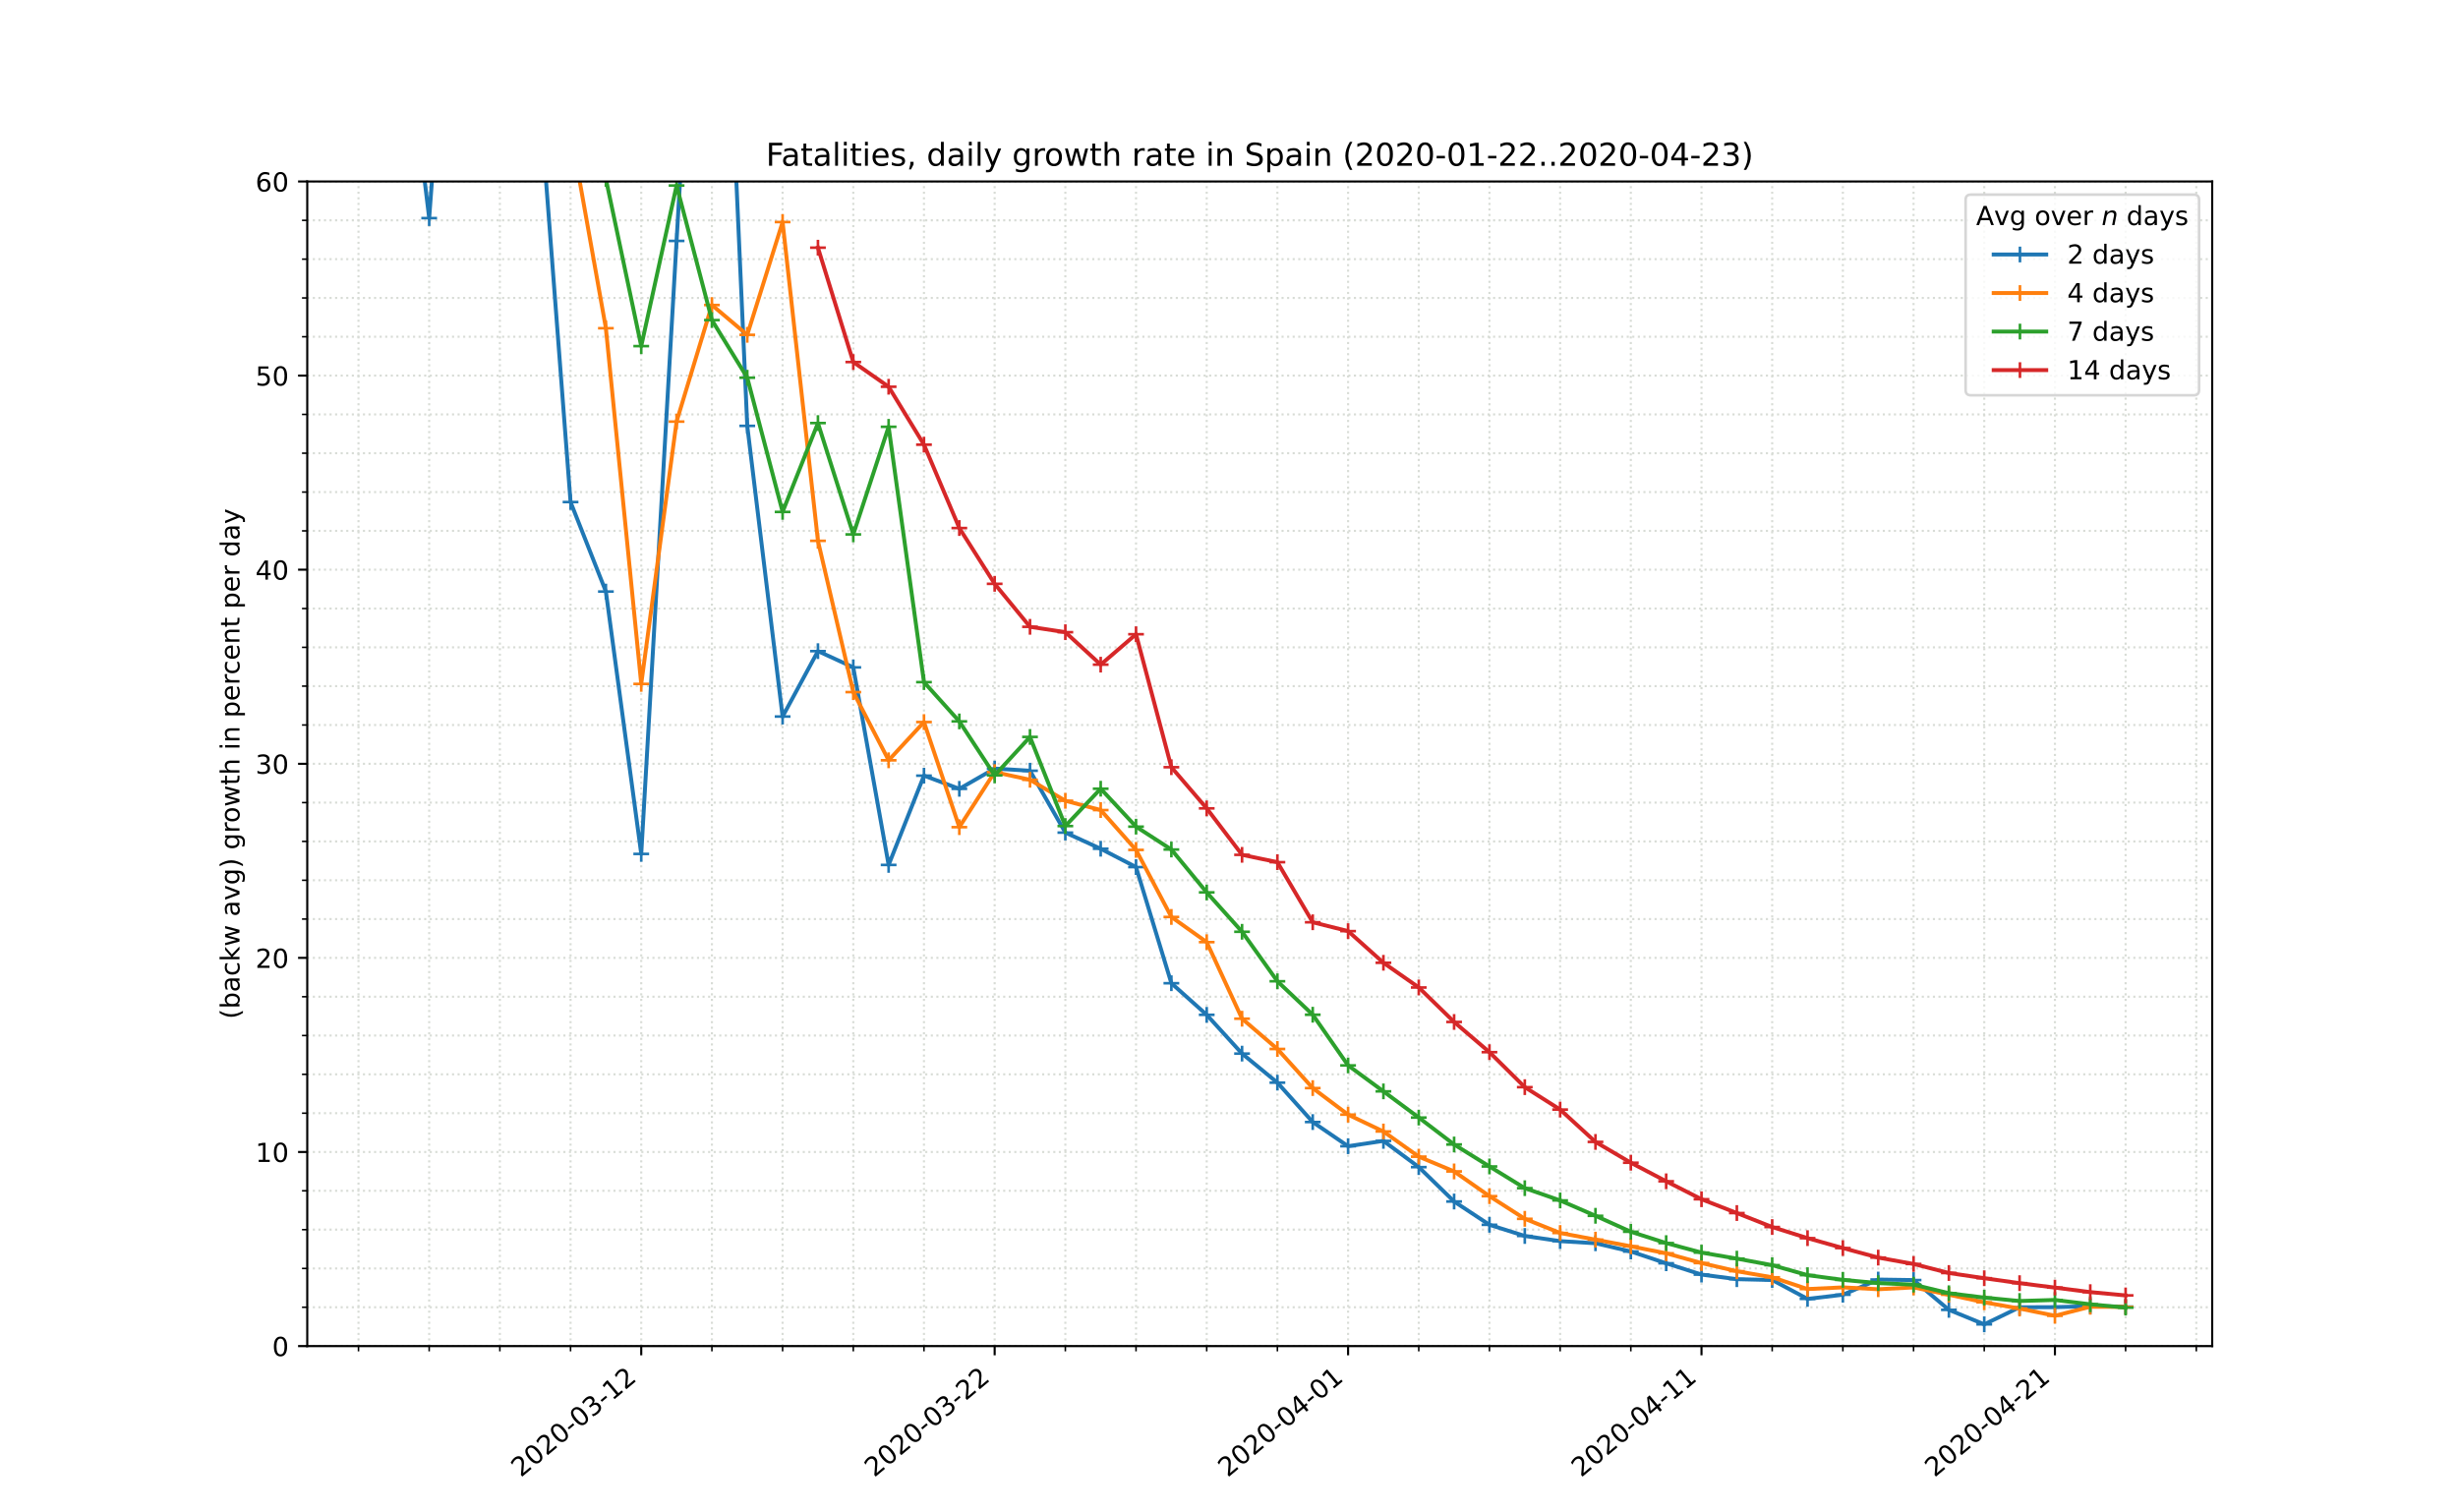 <?xml version="1.0" encoding="utf-8" standalone="no"?>
<!DOCTYPE svg PUBLIC "-//W3C//DTD SVG 1.1//EN"
  "http://www.w3.org/Graphics/SVG/1.1/DTD/svg11.dtd">
<!-- Created with matplotlib (https://matplotlib.org/) -->
<svg height="576pt" version="1.1" viewBox="0 0 936 576" width="936pt" xmlns="http://www.w3.org/2000/svg" xmlns:xlink="http://www.w3.org/1999/xlink">
 <defs>
  <style type="text/css">
*{stroke-linecap:butt;stroke-linejoin:round;}
  </style>
 </defs>
 <g id="figure_1">
  <g id="patch_1">
   <path d="M 0 576 
L 936 576 
L 936 0 
L 0 0 
z
" style="fill:#ffffff;"/>
  </g>
  <g id="axes_1">
   <g id="patch_2">
    <path d="M 117 512.64 
L 842.4 512.64 
L 842.4 69.12 
L 117 69.12 
z
" style="fill:#ffffff;"/>
   </g>
   <g id="matplotlib.axis_1">
    <g id="xtick_1">
     <g id="line2d_1">
      <path clip-path="url(#pf9e32d61dc)" d="M 244.181 512.64 
L 244.181 69.12 
" style="fill:none;stroke:#d8dcd6;stroke-dasharray:0.8,1.32;stroke-dashoffset:0;stroke-width:0.8;"/>
     </g>
     <g id="line2d_2">
      <defs>
       <path d="M 0 0 
L 0 3.5 
" id="mf27786d671" style="stroke:#000000;stroke-width:0.8;"/>
      </defs>
      <g>
       <use style="stroke:#000000;stroke-width:0.8;" x="244.181" xlink:href="#mf27786d671" y="512.64"/>
      </g>
     </g>
     <g id="text_1">
      <!-- 2020-03-12 -->
      <defs>
       <path d="M 19.188 8.297 
L 53.609 8.297 
L 53.609 0 
L 7.328 0 
L 7.328 8.297 
Q 12.938 14.109 22.625 23.891 
Q 32.328 33.688 34.812 36.531 
Q 39.547 41.844 41.422 45.531 
Q 43.312 49.219 43.312 52.781 
Q 43.312 58.594 39.234 62.25 
Q 35.156 65.922 28.609 65.922 
Q 23.969 65.922 18.812 64.312 
Q 13.672 62.703 7.812 59.422 
L 7.812 69.391 
Q 13.766 71.781 18.938 73 
Q 24.125 74.219 28.422 74.219 
Q 39.75 74.219 46.484 68.547 
Q 53.219 62.891 53.219 53.422 
Q 53.219 48.922 51.531 44.891 
Q 49.859 40.875 45.406 35.406 
Q 44.188 33.984 37.641 27.219 
Q 31.109 20.453 19.188 8.297 
z
" id="DejaVuSans-50"/>
       <path d="M 31.781 66.406 
Q 24.172 66.406 20.328 58.906 
Q 16.5 51.422 16.5 36.375 
Q 16.5 21.391 20.328 13.891 
Q 24.172 6.391 31.781 6.391 
Q 39.453 6.391 43.281 13.891 
Q 47.125 21.391 47.125 36.375 
Q 47.125 51.422 43.281 58.906 
Q 39.453 66.406 31.781 66.406 
z
M 31.781 74.219 
Q 44.047 74.219 50.516 64.516 
Q 56.984 54.828 56.984 36.375 
Q 56.984 17.969 50.516 8.266 
Q 44.047 -1.422 31.781 -1.422 
Q 19.531 -1.422 13.062 8.266 
Q 6.594 17.969 6.594 36.375 
Q 6.594 54.828 13.062 64.516 
Q 19.531 74.219 31.781 74.219 
z
" id="DejaVuSans-48"/>
       <path d="M 4.891 31.391 
L 31.203 31.391 
L 31.203 23.391 
L 4.891 23.391 
z
" id="DejaVuSans-45"/>
       <path d="M 40.578 39.312 
Q 47.656 37.797 51.625 33 
Q 55.609 28.219 55.609 21.188 
Q 55.609 10.406 48.188 4.484 
Q 40.766 -1.422 27.094 -1.422 
Q 22.516 -1.422 17.656 -0.516 
Q 12.797 0.391 7.625 2.203 
L 7.625 11.719 
Q 11.719 9.328 16.594 8.109 
Q 21.484 6.891 26.812 6.891 
Q 36.078 6.891 40.938 10.547 
Q 45.797 14.203 45.797 21.188 
Q 45.797 27.641 41.281 31.266 
Q 36.766 34.906 28.719 34.906 
L 20.219 34.906 
L 20.219 43.016 
L 29.109 43.016 
Q 36.375 43.016 40.234 45.922 
Q 44.094 48.828 44.094 54.297 
Q 44.094 59.906 40.109 62.906 
Q 36.141 65.922 28.719 65.922 
Q 24.656 65.922 20.016 65.031 
Q 15.375 64.156 9.812 62.312 
L 9.812 71.094 
Q 15.438 72.656 20.344 73.438 
Q 25.25 74.219 29.594 74.219 
Q 40.828 74.219 47.359 69.109 
Q 53.906 64.016 53.906 55.328 
Q 53.906 49.266 50.438 45.094 
Q 46.969 40.922 40.578 39.312 
z
" id="DejaVuSans-51"/>
       <path d="M 12.406 8.297 
L 28.516 8.297 
L 28.516 63.922 
L 10.984 60.406 
L 10.984 69.391 
L 28.422 72.906 
L 38.281 72.906 
L 38.281 8.297 
L 54.391 8.297 
L 54.391 0 
L 12.406 0 
z
" id="DejaVuSans-49"/>
      </defs>
      <g transform="translate(198.325 562.817)rotate(-40)scale(0.1 -0.1)">
       <use xlink:href="#DejaVuSans-50"/>
       <use x="63.623" xlink:href="#DejaVuSans-48"/>
       <use x="127.246" xlink:href="#DejaVuSans-50"/>
       <use x="190.869" xlink:href="#DejaVuSans-48"/>
       <use x="254.492" xlink:href="#DejaVuSans-45"/>
       <use x="290.576" xlink:href="#DejaVuSans-48"/>
       <use x="354.199" xlink:href="#DejaVuSans-51"/>
       <use x="417.822" xlink:href="#DejaVuSans-45"/>
       <use x="453.906" xlink:href="#DejaVuSans-49"/>
       <use x="517.529" xlink:href="#DejaVuSans-50"/>
      </g>
     </g>
    </g>
    <g id="xtick_2">
     <g id="line2d_3">
      <path clip-path="url(#pf9e32d61dc)" d="M 378.763 512.64 
L 378.763 69.12 
" style="fill:none;stroke:#d8dcd6;stroke-dasharray:0.8,1.32;stroke-dashoffset:0;stroke-width:0.8;"/>
     </g>
     <g id="line2d_4">
      <g>
       <use style="stroke:#000000;stroke-width:0.8;" x="378.763" xlink:href="#mf27786d671" y="512.64"/>
      </g>
     </g>
     <g id="text_2">
      <!-- 2020-03-22 -->
      <g transform="translate(332.907 562.817)rotate(-40)scale(0.1 -0.1)">
       <use xlink:href="#DejaVuSans-50"/>
       <use x="63.623" xlink:href="#DejaVuSans-48"/>
       <use x="127.246" xlink:href="#DejaVuSans-50"/>
       <use x="190.869" xlink:href="#DejaVuSans-48"/>
       <use x="254.492" xlink:href="#DejaVuSans-45"/>
       <use x="290.576" xlink:href="#DejaVuSans-48"/>
       <use x="354.199" xlink:href="#DejaVuSans-51"/>
       <use x="417.822" xlink:href="#DejaVuSans-45"/>
       <use x="453.906" xlink:href="#DejaVuSans-50"/>
       <use x="517.529" xlink:href="#DejaVuSans-50"/>
      </g>
     </g>
    </g>
    <g id="xtick_3">
     <g id="line2d_5">
      <path clip-path="url(#pf9e32d61dc)" d="M 513.346 512.64 
L 513.346 69.12 
" style="fill:none;stroke:#d8dcd6;stroke-dasharray:0.8,1.32;stroke-dashoffset:0;stroke-width:0.8;"/>
     </g>
     <g id="line2d_6">
      <g>
       <use style="stroke:#000000;stroke-width:0.8;" x="513.346" xlink:href="#mf27786d671" y="512.64"/>
      </g>
     </g>
     <g id="text_3">
      <!-- 2020-04-01 -->
      <defs>
       <path d="M 37.797 64.312 
L 12.891 25.391 
L 37.797 25.391 
z
M 35.203 72.906 
L 47.609 72.906 
L 47.609 25.391 
L 58.016 25.391 
L 58.016 17.188 
L 47.609 17.188 
L 47.609 0 
L 37.797 0 
L 37.797 17.188 
L 4.891 17.188 
L 4.891 26.703 
z
" id="DejaVuSans-52"/>
      </defs>
      <g transform="translate(467.49 562.817)rotate(-40)scale(0.1 -0.1)">
       <use xlink:href="#DejaVuSans-50"/>
       <use x="63.623" xlink:href="#DejaVuSans-48"/>
       <use x="127.246" xlink:href="#DejaVuSans-50"/>
       <use x="190.869" xlink:href="#DejaVuSans-48"/>
       <use x="254.492" xlink:href="#DejaVuSans-45"/>
       <use x="290.576" xlink:href="#DejaVuSans-48"/>
       <use x="354.199" xlink:href="#DejaVuSans-52"/>
       <use x="417.822" xlink:href="#DejaVuSans-45"/>
       <use x="453.906" xlink:href="#DejaVuSans-48"/>
       <use x="517.529" xlink:href="#DejaVuSans-49"/>
      </g>
     </g>
    </g>
    <g id="xtick_4">
     <g id="line2d_7">
      <path clip-path="url(#pf9e32d61dc)" d="M 647.928 512.64 
L 647.928 69.12 
" style="fill:none;stroke:#d8dcd6;stroke-dasharray:0.8,1.32;stroke-dashoffset:0;stroke-width:0.8;"/>
     </g>
     <g id="line2d_8">
      <g>
       <use style="stroke:#000000;stroke-width:0.8;" x="647.928" xlink:href="#mf27786d671" y="512.64"/>
      </g>
     </g>
     <g id="text_4">
      <!-- 2020-04-11 -->
      <g transform="translate(602.072 562.817)rotate(-40)scale(0.1 -0.1)">
       <use xlink:href="#DejaVuSans-50"/>
       <use x="63.623" xlink:href="#DejaVuSans-48"/>
       <use x="127.246" xlink:href="#DejaVuSans-50"/>
       <use x="190.869" xlink:href="#DejaVuSans-48"/>
       <use x="254.492" xlink:href="#DejaVuSans-45"/>
       <use x="290.576" xlink:href="#DejaVuSans-48"/>
       <use x="354.199" xlink:href="#DejaVuSans-52"/>
       <use x="417.822" xlink:href="#DejaVuSans-45"/>
       <use x="453.906" xlink:href="#DejaVuSans-49"/>
       <use x="517.529" xlink:href="#DejaVuSans-49"/>
      </g>
     </g>
    </g>
    <g id="xtick_5">
     <g id="line2d_9">
      <path clip-path="url(#pf9e32d61dc)" d="M 782.511 512.64 
L 782.511 69.12 
" style="fill:none;stroke:#d8dcd6;stroke-dasharray:0.8,1.32;stroke-dashoffset:0;stroke-width:0.8;"/>
     </g>
     <g id="line2d_10">
      <g>
       <use style="stroke:#000000;stroke-width:0.8;" x="782.511" xlink:href="#mf27786d671" y="512.64"/>
      </g>
     </g>
     <g id="text_5">
      <!-- 2020-04-21 -->
      <g transform="translate(736.655 562.817)rotate(-40)scale(0.1 -0.1)">
       <use xlink:href="#DejaVuSans-50"/>
       <use x="63.623" xlink:href="#DejaVuSans-48"/>
       <use x="127.246" xlink:href="#DejaVuSans-50"/>
       <use x="190.869" xlink:href="#DejaVuSans-48"/>
       <use x="254.492" xlink:href="#DejaVuSans-45"/>
       <use x="290.576" xlink:href="#DejaVuSans-48"/>
       <use x="354.199" xlink:href="#DejaVuSans-52"/>
       <use x="417.822" xlink:href="#DejaVuSans-45"/>
       <use x="453.906" xlink:href="#DejaVuSans-50"/>
       <use x="517.529" xlink:href="#DejaVuSans-49"/>
      </g>
     </g>
    </g>
    <g id="xtick_6">
     <g id="line2d_11">
      <path clip-path="url(#pf9e32d61dc)" d="M 136.514 512.64 
L 136.514 69.12 
" style="fill:none;stroke:#d8dcd6;stroke-dasharray:0.8,1.32;stroke-dashoffset:0;stroke-width:0.8;"/>
     </g>
     <g id="line2d_12">
      <defs>
       <path d="M 0 0 
L 0 2 
" id="m48c326bd83" style="stroke:#000000;stroke-width:0.6;"/>
      </defs>
      <g>
       <use style="stroke:#000000;stroke-width:0.6;" x="136.514" xlink:href="#m48c326bd83" y="512.64"/>
      </g>
     </g>
    </g>
    <g id="xtick_7">
     <g id="line2d_13">
      <path clip-path="url(#pf9e32d61dc)" d="M 163.431 512.64 
L 163.431 69.12 
" style="fill:none;stroke:#d8dcd6;stroke-dasharray:0.8,1.32;stroke-dashoffset:0;stroke-width:0.8;"/>
     </g>
     <g id="line2d_14">
      <g>
       <use style="stroke:#000000;stroke-width:0.6;" x="163.431" xlink:href="#m48c326bd83" y="512.64"/>
      </g>
     </g>
    </g>
    <g id="xtick_8">
     <g id="line2d_15">
      <path clip-path="url(#pf9e32d61dc)" d="M 190.347 512.64 
L 190.347 69.12 
" style="fill:none;stroke:#d8dcd6;stroke-dasharray:0.8,1.32;stroke-dashoffset:0;stroke-width:0.8;"/>
     </g>
     <g id="line2d_16">
      <g>
       <use style="stroke:#000000;stroke-width:0.6;" x="190.347" xlink:href="#m48c326bd83" y="512.64"/>
      </g>
     </g>
    </g>
    <g id="xtick_9">
     <g id="line2d_17">
      <path clip-path="url(#pf9e32d61dc)" d="M 217.264 512.64 
L 217.264 69.12 
" style="fill:none;stroke:#d8dcd6;stroke-dasharray:0.8,1.32;stroke-dashoffset:0;stroke-width:0.8;"/>
     </g>
     <g id="line2d_18">
      <g>
       <use style="stroke:#000000;stroke-width:0.6;" x="217.264" xlink:href="#m48c326bd83" y="512.64"/>
      </g>
     </g>
    </g>
    <g id="xtick_10">
     <g id="line2d_19">
      <path clip-path="url(#pf9e32d61dc)" d="M 271.097 512.64 
L 271.097 69.12 
" style="fill:none;stroke:#d8dcd6;stroke-dasharray:0.8,1.32;stroke-dashoffset:0;stroke-width:0.8;"/>
     </g>
     <g id="line2d_20">
      <g>
       <use style="stroke:#000000;stroke-width:0.6;" x="271.097" xlink:href="#m48c326bd83" y="512.64"/>
      </g>
     </g>
    </g>
    <g id="xtick_11">
     <g id="line2d_21">
      <path clip-path="url(#pf9e32d61dc)" d="M 298.014 512.64 
L 298.014 69.12 
" style="fill:none;stroke:#d8dcd6;stroke-dasharray:0.8,1.32;stroke-dashoffset:0;stroke-width:0.8;"/>
     </g>
     <g id="line2d_22">
      <g>
       <use style="stroke:#000000;stroke-width:0.6;" x="298.014" xlink:href="#m48c326bd83" y="512.64"/>
      </g>
     </g>
    </g>
    <g id="xtick_12">
     <g id="line2d_23">
      <path clip-path="url(#pf9e32d61dc)" d="M 324.93 512.64 
L 324.93 69.12 
" style="fill:none;stroke:#d8dcd6;stroke-dasharray:0.8,1.32;stroke-dashoffset:0;stroke-width:0.8;"/>
     </g>
     <g id="line2d_24">
      <g>
       <use style="stroke:#000000;stroke-width:0.6;" x="324.93" xlink:href="#m48c326bd83" y="512.64"/>
      </g>
     </g>
    </g>
    <g id="xtick_13">
     <g id="line2d_25">
      <path clip-path="url(#pf9e32d61dc)" d="M 351.847 512.64 
L 351.847 69.12 
" style="fill:none;stroke:#d8dcd6;stroke-dasharray:0.8,1.32;stroke-dashoffset:0;stroke-width:0.8;"/>
     </g>
     <g id="line2d_26">
      <g>
       <use style="stroke:#000000;stroke-width:0.6;" x="351.847" xlink:href="#m48c326bd83" y="512.64"/>
      </g>
     </g>
    </g>
    <g id="xtick_14">
     <g id="line2d_27">
      <path clip-path="url(#pf9e32d61dc)" d="M 405.68 512.64 
L 405.68 69.12 
" style="fill:none;stroke:#d8dcd6;stroke-dasharray:0.8,1.32;stroke-dashoffset:0;stroke-width:0.8;"/>
     </g>
     <g id="line2d_28">
      <g>
       <use style="stroke:#000000;stroke-width:0.6;" x="405.68" xlink:href="#m48c326bd83" y="512.64"/>
      </g>
     </g>
    </g>
    <g id="xtick_15">
     <g id="line2d_29">
      <path clip-path="url(#pf9e32d61dc)" d="M 432.596 512.64 
L 432.596 69.12 
" style="fill:none;stroke:#d8dcd6;stroke-dasharray:0.8,1.32;stroke-dashoffset:0;stroke-width:0.8;"/>
     </g>
     <g id="line2d_30">
      <g>
       <use style="stroke:#000000;stroke-width:0.6;" x="432.596" xlink:href="#m48c326bd83" y="512.64"/>
      </g>
     </g>
    </g>
    <g id="xtick_16">
     <g id="line2d_31">
      <path clip-path="url(#pf9e32d61dc)" d="M 459.513 512.64 
L 459.513 69.12 
" style="fill:none;stroke:#d8dcd6;stroke-dasharray:0.8,1.32;stroke-dashoffset:0;stroke-width:0.8;"/>
     </g>
     <g id="line2d_32">
      <g>
       <use style="stroke:#000000;stroke-width:0.6;" x="459.513" xlink:href="#m48c326bd83" y="512.64"/>
      </g>
     </g>
    </g>
    <g id="xtick_17">
     <g id="line2d_33">
      <path clip-path="url(#pf9e32d61dc)" d="M 486.429 512.64 
L 486.429 69.12 
" style="fill:none;stroke:#d8dcd6;stroke-dasharray:0.8,1.32;stroke-dashoffset:0;stroke-width:0.8;"/>
     </g>
     <g id="line2d_34">
      <g>
       <use style="stroke:#000000;stroke-width:0.6;" x="486.429" xlink:href="#m48c326bd83" y="512.64"/>
      </g>
     </g>
    </g>
    <g id="xtick_18">
     <g id="line2d_35">
      <path clip-path="url(#pf9e32d61dc)" d="M 540.262 512.64 
L 540.262 69.12 
" style="fill:none;stroke:#d8dcd6;stroke-dasharray:0.8,1.32;stroke-dashoffset:0;stroke-width:0.8;"/>
     </g>
     <g id="line2d_36">
      <g>
       <use style="stroke:#000000;stroke-width:0.6;" x="540.262" xlink:href="#m48c326bd83" y="512.64"/>
      </g>
     </g>
    </g>
    <g id="xtick_19">
     <g id="line2d_37">
      <path clip-path="url(#pf9e32d61dc)" d="M 567.179 512.64 
L 567.179 69.12 
" style="fill:none;stroke:#d8dcd6;stroke-dasharray:0.8,1.32;stroke-dashoffset:0;stroke-width:0.8;"/>
     </g>
     <g id="line2d_38">
      <g>
       <use style="stroke:#000000;stroke-width:0.6;" x="567.179" xlink:href="#m48c326bd83" y="512.64"/>
      </g>
     </g>
    </g>
    <g id="xtick_20">
     <g id="line2d_39">
      <path clip-path="url(#pf9e32d61dc)" d="M 594.095 512.64 
L 594.095 69.12 
" style="fill:none;stroke:#d8dcd6;stroke-dasharray:0.8,1.32;stroke-dashoffset:0;stroke-width:0.8;"/>
     </g>
     <g id="line2d_40">
      <g>
       <use style="stroke:#000000;stroke-width:0.6;" x="594.095" xlink:href="#m48c326bd83" y="512.64"/>
      </g>
     </g>
    </g>
    <g id="xtick_21">
     <g id="line2d_41">
      <path clip-path="url(#pf9e32d61dc)" d="M 621.012 512.64 
L 621.012 69.12 
" style="fill:none;stroke:#d8dcd6;stroke-dasharray:0.8,1.32;stroke-dashoffset:0;stroke-width:0.8;"/>
     </g>
     <g id="line2d_42">
      <g>
       <use style="stroke:#000000;stroke-width:0.6;" x="621.012" xlink:href="#m48c326bd83" y="512.64"/>
      </g>
     </g>
    </g>
    <g id="xtick_22">
     <g id="line2d_43">
      <path clip-path="url(#pf9e32d61dc)" d="M 674.845 512.64 
L 674.845 69.12 
" style="fill:none;stroke:#d8dcd6;stroke-dasharray:0.8,1.32;stroke-dashoffset:0;stroke-width:0.8;"/>
     </g>
     <g id="line2d_44">
      <g>
       <use style="stroke:#000000;stroke-width:0.6;" x="674.845" xlink:href="#m48c326bd83" y="512.64"/>
      </g>
     </g>
    </g>
    <g id="xtick_23">
     <g id="line2d_45">
      <path clip-path="url(#pf9e32d61dc)" d="M 701.761 512.64 
L 701.761 69.12 
" style="fill:none;stroke:#d8dcd6;stroke-dasharray:0.8,1.32;stroke-dashoffset:0;stroke-width:0.8;"/>
     </g>
     <g id="line2d_46">
      <g>
       <use style="stroke:#000000;stroke-width:0.6;" x="701.761" xlink:href="#m48c326bd83" y="512.64"/>
      </g>
     </g>
    </g>
    <g id="xtick_24">
     <g id="line2d_47">
      <path clip-path="url(#pf9e32d61dc)" d="M 728.678 512.64 
L 728.678 69.12 
" style="fill:none;stroke:#d8dcd6;stroke-dasharray:0.8,1.32;stroke-dashoffset:0;stroke-width:0.8;"/>
     </g>
     <g id="line2d_48">
      <g>
       <use style="stroke:#000000;stroke-width:0.6;" x="728.678" xlink:href="#m48c326bd83" y="512.64"/>
      </g>
     </g>
    </g>
    <g id="xtick_25">
     <g id="line2d_49">
      <path clip-path="url(#pf9e32d61dc)" d="M 755.594 512.64 
L 755.594 69.12 
" style="fill:none;stroke:#d8dcd6;stroke-dasharray:0.8,1.32;stroke-dashoffset:0;stroke-width:0.8;"/>
     </g>
     <g id="line2d_50">
      <g>
       <use style="stroke:#000000;stroke-width:0.6;" x="755.594" xlink:href="#m48c326bd83" y="512.64"/>
      </g>
     </g>
    </g>
    <g id="xtick_26">
     <g id="line2d_51">
      <path clip-path="url(#pf9e32d61dc)" d="M 809.427 512.64 
L 809.427 69.12 
" style="fill:none;stroke:#d8dcd6;stroke-dasharray:0.8,1.32;stroke-dashoffset:0;stroke-width:0.8;"/>
     </g>
     <g id="line2d_52">
      <g>
       <use style="stroke:#000000;stroke-width:0.6;" x="809.427" xlink:href="#m48c326bd83" y="512.64"/>
      </g>
     </g>
    </g>
    <g id="xtick_27">
     <g id="line2d_53">
      <path clip-path="url(#pf9e32d61dc)" d="M 836.344 512.64 
L 836.344 69.12 
" style="fill:none;stroke:#d8dcd6;stroke-dasharray:0.8,1.32;stroke-dashoffset:0;stroke-width:0.8;"/>
     </g>
     <g id="line2d_54">
      <g>
       <use style="stroke:#000000;stroke-width:0.6;" x="836.344" xlink:href="#m48c326bd83" y="512.64"/>
      </g>
     </g>
    </g>
   </g>
   <g id="matplotlib.axis_2">
    <g id="ytick_1">
     <g id="line2d_55">
      <path clip-path="url(#pf9e32d61dc)" d="M 117 512.64 
L 842.4 512.64 
" style="fill:none;stroke:#d8dcd6;stroke-dasharray:0.8,1.32;stroke-dashoffset:0;stroke-width:0.8;"/>
     </g>
     <g id="line2d_56">
      <defs>
       <path d="M 0 0 
L -3.5 0 
" id="ma53f93d968" style="stroke:#000000;stroke-width:0.8;"/>
      </defs>
      <g>
       <use style="stroke:#000000;stroke-width:0.8;" x="117" xlink:href="#ma53f93d968" y="512.64"/>
      </g>
     </g>
     <g id="text_6">
      <!-- 0 -->
      <g transform="translate(103.638 516.439)scale(0.1 -0.1)">
       <use xlink:href="#DejaVuSans-48"/>
      </g>
     </g>
    </g>
    <g id="ytick_2">
     <g id="line2d_57">
      <path clip-path="url(#pf9e32d61dc)" d="M 117 438.72 
L 842.4 438.72 
" style="fill:none;stroke:#d8dcd6;stroke-dasharray:0.8,1.32;stroke-dashoffset:0;stroke-width:0.8;"/>
     </g>
     <g id="line2d_58">
      <g>
       <use style="stroke:#000000;stroke-width:0.8;" x="117" xlink:href="#ma53f93d968" y="438.72"/>
      </g>
     </g>
     <g id="text_7">
      <!-- 10 -->
      <g transform="translate(97.275 442.519)scale(0.1 -0.1)">
       <use xlink:href="#DejaVuSans-49"/>
       <use x="63.623" xlink:href="#DejaVuSans-48"/>
      </g>
     </g>
    </g>
    <g id="ytick_3">
     <g id="line2d_59">
      <path clip-path="url(#pf9e32d61dc)" d="M 117 364.8 
L 842.4 364.8 
" style="fill:none;stroke:#d8dcd6;stroke-dasharray:0.8,1.32;stroke-dashoffset:0;stroke-width:0.8;"/>
     </g>
     <g id="line2d_60">
      <g>
       <use style="stroke:#000000;stroke-width:0.8;" x="117" xlink:href="#ma53f93d968" y="364.8"/>
      </g>
     </g>
     <g id="text_8">
      <!-- 20 -->
      <g transform="translate(97.275 368.599)scale(0.1 -0.1)">
       <use xlink:href="#DejaVuSans-50"/>
       <use x="63.623" xlink:href="#DejaVuSans-48"/>
      </g>
     </g>
    </g>
    <g id="ytick_4">
     <g id="line2d_61">
      <path clip-path="url(#pf9e32d61dc)" d="M 117 290.88 
L 842.4 290.88 
" style="fill:none;stroke:#d8dcd6;stroke-dasharray:0.8,1.32;stroke-dashoffset:0;stroke-width:0.8;"/>
     </g>
     <g id="line2d_62">
      <g>
       <use style="stroke:#000000;stroke-width:0.8;" x="117" xlink:href="#ma53f93d968" y="290.88"/>
      </g>
     </g>
     <g id="text_9">
      <!-- 30 -->
      <g transform="translate(97.275 294.679)scale(0.1 -0.1)">
       <use xlink:href="#DejaVuSans-51"/>
       <use x="63.623" xlink:href="#DejaVuSans-48"/>
      </g>
     </g>
    </g>
    <g id="ytick_5">
     <g id="line2d_63">
      <path clip-path="url(#pf9e32d61dc)" d="M 117 216.96 
L 842.4 216.96 
" style="fill:none;stroke:#d8dcd6;stroke-dasharray:0.8,1.32;stroke-dashoffset:0;stroke-width:0.8;"/>
     </g>
     <g id="line2d_64">
      <g>
       <use style="stroke:#000000;stroke-width:0.8;" x="117" xlink:href="#ma53f93d968" y="216.96"/>
      </g>
     </g>
     <g id="text_10">
      <!-- 40 -->
      <g transform="translate(97.275 220.759)scale(0.1 -0.1)">
       <use xlink:href="#DejaVuSans-52"/>
       <use x="63.623" xlink:href="#DejaVuSans-48"/>
      </g>
     </g>
    </g>
    <g id="ytick_6">
     <g id="line2d_65">
      <path clip-path="url(#pf9e32d61dc)" d="M 117 143.04 
L 842.4 143.04 
" style="fill:none;stroke:#d8dcd6;stroke-dasharray:0.8,1.32;stroke-dashoffset:0;stroke-width:0.8;"/>
     </g>
     <g id="line2d_66">
      <g>
       <use style="stroke:#000000;stroke-width:0.8;" x="117" xlink:href="#ma53f93d968" y="143.04"/>
      </g>
     </g>
     <g id="text_11">
      <!-- 50 -->
      <defs>
       <path d="M 10.797 72.906 
L 49.516 72.906 
L 49.516 64.594 
L 19.828 64.594 
L 19.828 46.734 
Q 21.969 47.469 24.109 47.828 
Q 26.266 48.188 28.422 48.188 
Q 40.625 48.188 47.75 41.5 
Q 54.891 34.812 54.891 23.391 
Q 54.891 11.625 47.562 5.094 
Q 40.234 -1.422 26.906 -1.422 
Q 22.312 -1.422 17.547 -0.641 
Q 12.797 0.141 7.719 1.703 
L 7.719 11.625 
Q 12.109 9.234 16.797 8.062 
Q 21.484 6.891 26.703 6.891 
Q 35.156 6.891 40.078 11.328 
Q 45.016 15.766 45.016 23.391 
Q 45.016 31 40.078 35.438 
Q 35.156 39.891 26.703 39.891 
Q 22.75 39.891 18.812 39.016 
Q 14.891 38.141 10.797 36.281 
z
" id="DejaVuSans-53"/>
      </defs>
      <g transform="translate(97.275 146.839)scale(0.1 -0.1)">
       <use xlink:href="#DejaVuSans-53"/>
       <use x="63.623" xlink:href="#DejaVuSans-48"/>
      </g>
     </g>
    </g>
    <g id="ytick_7">
     <g id="line2d_67">
      <path clip-path="url(#pf9e32d61dc)" d="M 117 69.12 
L 842.4 69.12 
" style="fill:none;stroke:#d8dcd6;stroke-dasharray:0.8,1.32;stroke-dashoffset:0;stroke-width:0.8;"/>
     </g>
     <g id="line2d_68">
      <g>
       <use style="stroke:#000000;stroke-width:0.8;" x="117" xlink:href="#ma53f93d968" y="69.12"/>
      </g>
     </g>
     <g id="text_12">
      <!-- 60 -->
      <defs>
       <path d="M 33.016 40.375 
Q 26.375 40.375 22.484 35.828 
Q 18.609 31.297 18.609 23.391 
Q 18.609 15.531 22.484 10.953 
Q 26.375 6.391 33.016 6.391 
Q 39.656 6.391 43.531 10.953 
Q 47.406 15.531 47.406 23.391 
Q 47.406 31.297 43.531 35.828 
Q 39.656 40.375 33.016 40.375 
z
M 52.594 71.297 
L 52.594 62.312 
Q 48.875 64.062 45.094 64.984 
Q 41.312 65.922 37.594 65.922 
Q 27.828 65.922 22.672 59.328 
Q 17.531 52.734 16.797 39.406 
Q 19.672 43.656 24.016 45.922 
Q 28.375 48.188 33.594 48.188 
Q 44.578 48.188 50.953 41.516 
Q 57.328 34.859 57.328 23.391 
Q 57.328 12.156 50.688 5.359 
Q 44.047 -1.422 33.016 -1.422 
Q 20.359 -1.422 13.672 8.266 
Q 6.984 17.969 6.984 36.375 
Q 6.984 53.656 15.188 63.938 
Q 23.391 74.219 37.203 74.219 
Q 40.922 74.219 44.703 73.484 
Q 48.484 72.75 52.594 71.297 
z
" id="DejaVuSans-54"/>
      </defs>
      <g transform="translate(97.275 72.919)scale(0.1 -0.1)">
       <use xlink:href="#DejaVuSans-54"/>
       <use x="63.623" xlink:href="#DejaVuSans-48"/>
      </g>
     </g>
    </g>
    <g id="ytick_8">
     <g id="line2d_69">
      <path clip-path="url(#pf9e32d61dc)" d="M 117 497.856 
L 842.4 497.856 
" style="fill:none;stroke:#d8dcd6;stroke-dasharray:0.8,1.32;stroke-dashoffset:0;stroke-width:0.8;"/>
     </g>
     <g id="line2d_70">
      <defs>
       <path d="M 0 0 
L -2 0 
" id="md70cf272ff" style="stroke:#000000;stroke-width:0.6;"/>
      </defs>
      <g>
       <use style="stroke:#000000;stroke-width:0.6;" x="117" xlink:href="#md70cf272ff" y="497.856"/>
      </g>
     </g>
    </g>
    <g id="ytick_9">
     <g id="line2d_71">
      <path clip-path="url(#pf9e32d61dc)" d="M 117 483.072 
L 842.4 483.072 
" style="fill:none;stroke:#d8dcd6;stroke-dasharray:0.8,1.32;stroke-dashoffset:0;stroke-width:0.8;"/>
     </g>
     <g id="line2d_72">
      <g>
       <use style="stroke:#000000;stroke-width:0.6;" x="117" xlink:href="#md70cf272ff" y="483.072"/>
      </g>
     </g>
    </g>
    <g id="ytick_10">
     <g id="line2d_73">
      <path clip-path="url(#pf9e32d61dc)" d="M 117 468.288 
L 842.4 468.288 
" style="fill:none;stroke:#d8dcd6;stroke-dasharray:0.8,1.32;stroke-dashoffset:0;stroke-width:0.8;"/>
     </g>
     <g id="line2d_74">
      <g>
       <use style="stroke:#000000;stroke-width:0.6;" x="117" xlink:href="#md70cf272ff" y="468.288"/>
      </g>
     </g>
    </g>
    <g id="ytick_11">
     <g id="line2d_75">
      <path clip-path="url(#pf9e32d61dc)" d="M 117 453.504 
L 842.4 453.504 
" style="fill:none;stroke:#d8dcd6;stroke-dasharray:0.8,1.32;stroke-dashoffset:0;stroke-width:0.8;"/>
     </g>
     <g id="line2d_76">
      <g>
       <use style="stroke:#000000;stroke-width:0.6;" x="117" xlink:href="#md70cf272ff" y="453.504"/>
      </g>
     </g>
    </g>
    <g id="ytick_12">
     <g id="line2d_77">
      <path clip-path="url(#pf9e32d61dc)" d="M 117 423.936 
L 842.4 423.936 
" style="fill:none;stroke:#d8dcd6;stroke-dasharray:0.8,1.32;stroke-dashoffset:0;stroke-width:0.8;"/>
     </g>
     <g id="line2d_78">
      <g>
       <use style="stroke:#000000;stroke-width:0.6;" x="117" xlink:href="#md70cf272ff" y="423.936"/>
      </g>
     </g>
    </g>
    <g id="ytick_13">
     <g id="line2d_79">
      <path clip-path="url(#pf9e32d61dc)" d="M 117 409.152 
L 842.4 409.152 
" style="fill:none;stroke:#d8dcd6;stroke-dasharray:0.8,1.32;stroke-dashoffset:0;stroke-width:0.8;"/>
     </g>
     <g id="line2d_80">
      <g>
       <use style="stroke:#000000;stroke-width:0.6;" x="117" xlink:href="#md70cf272ff" y="409.152"/>
      </g>
     </g>
    </g>
    <g id="ytick_14">
     <g id="line2d_81">
      <path clip-path="url(#pf9e32d61dc)" d="M 117 394.368 
L 842.4 394.368 
" style="fill:none;stroke:#d8dcd6;stroke-dasharray:0.8,1.32;stroke-dashoffset:0;stroke-width:0.8;"/>
     </g>
     <g id="line2d_82">
      <g>
       <use style="stroke:#000000;stroke-width:0.6;" x="117" xlink:href="#md70cf272ff" y="394.368"/>
      </g>
     </g>
    </g>
    <g id="ytick_15">
     <g id="line2d_83">
      <path clip-path="url(#pf9e32d61dc)" d="M 117 379.584 
L 842.4 379.584 
" style="fill:none;stroke:#d8dcd6;stroke-dasharray:0.8,1.32;stroke-dashoffset:0;stroke-width:0.8;"/>
     </g>
     <g id="line2d_84">
      <g>
       <use style="stroke:#000000;stroke-width:0.6;" x="117" xlink:href="#md70cf272ff" y="379.584"/>
      </g>
     </g>
    </g>
    <g id="ytick_16">
     <g id="line2d_85">
      <path clip-path="url(#pf9e32d61dc)" d="M 117 350.016 
L 842.4 350.016 
" style="fill:none;stroke:#d8dcd6;stroke-dasharray:0.8,1.32;stroke-dashoffset:0;stroke-width:0.8;"/>
     </g>
     <g id="line2d_86">
      <g>
       <use style="stroke:#000000;stroke-width:0.6;" x="117" xlink:href="#md70cf272ff" y="350.016"/>
      </g>
     </g>
    </g>
    <g id="ytick_17">
     <g id="line2d_87">
      <path clip-path="url(#pf9e32d61dc)" d="M 117 335.232 
L 842.4 335.232 
" style="fill:none;stroke:#d8dcd6;stroke-dasharray:0.8,1.32;stroke-dashoffset:0;stroke-width:0.8;"/>
     </g>
     <g id="line2d_88">
      <g>
       <use style="stroke:#000000;stroke-width:0.6;" x="117" xlink:href="#md70cf272ff" y="335.232"/>
      </g>
     </g>
    </g>
    <g id="ytick_18">
     <g id="line2d_89">
      <path clip-path="url(#pf9e32d61dc)" d="M 117 320.448 
L 842.4 320.448 
" style="fill:none;stroke:#d8dcd6;stroke-dasharray:0.8,1.32;stroke-dashoffset:0;stroke-width:0.8;"/>
     </g>
     <g id="line2d_90">
      <g>
       <use style="stroke:#000000;stroke-width:0.6;" x="117" xlink:href="#md70cf272ff" y="320.448"/>
      </g>
     </g>
    </g>
    <g id="ytick_19">
     <g id="line2d_91">
      <path clip-path="url(#pf9e32d61dc)" d="M 117 305.664 
L 842.4 305.664 
" style="fill:none;stroke:#d8dcd6;stroke-dasharray:0.8,1.32;stroke-dashoffset:0;stroke-width:0.8;"/>
     </g>
     <g id="line2d_92">
      <g>
       <use style="stroke:#000000;stroke-width:0.6;" x="117" xlink:href="#md70cf272ff" y="305.664"/>
      </g>
     </g>
    </g>
    <g id="ytick_20">
     <g id="line2d_93">
      <path clip-path="url(#pf9e32d61dc)" d="M 117 276.096 
L 842.4 276.096 
" style="fill:none;stroke:#d8dcd6;stroke-dasharray:0.8,1.32;stroke-dashoffset:0;stroke-width:0.8;"/>
     </g>
     <g id="line2d_94">
      <g>
       <use style="stroke:#000000;stroke-width:0.6;" x="117" xlink:href="#md70cf272ff" y="276.096"/>
      </g>
     </g>
    </g>
    <g id="ytick_21">
     <g id="line2d_95">
      <path clip-path="url(#pf9e32d61dc)" d="M 117 261.312 
L 842.4 261.312 
" style="fill:none;stroke:#d8dcd6;stroke-dasharray:0.8,1.32;stroke-dashoffset:0;stroke-width:0.8;"/>
     </g>
     <g id="line2d_96">
      <g>
       <use style="stroke:#000000;stroke-width:0.6;" x="117" xlink:href="#md70cf272ff" y="261.312"/>
      </g>
     </g>
    </g>
    <g id="ytick_22">
     <g id="line2d_97">
      <path clip-path="url(#pf9e32d61dc)" d="M 117 246.528 
L 842.4 246.528 
" style="fill:none;stroke:#d8dcd6;stroke-dasharray:0.8,1.32;stroke-dashoffset:0;stroke-width:0.8;"/>
     </g>
     <g id="line2d_98">
      <g>
       <use style="stroke:#000000;stroke-width:0.6;" x="117" xlink:href="#md70cf272ff" y="246.528"/>
      </g>
     </g>
    </g>
    <g id="ytick_23">
     <g id="line2d_99">
      <path clip-path="url(#pf9e32d61dc)" d="M 117 231.744 
L 842.4 231.744 
" style="fill:none;stroke:#d8dcd6;stroke-dasharray:0.8,1.32;stroke-dashoffset:0;stroke-width:0.8;"/>
     </g>
     <g id="line2d_100">
      <g>
       <use style="stroke:#000000;stroke-width:0.6;" x="117" xlink:href="#md70cf272ff" y="231.744"/>
      </g>
     </g>
    </g>
    <g id="ytick_24">
     <g id="line2d_101">
      <path clip-path="url(#pf9e32d61dc)" d="M 117 202.176 
L 842.4 202.176 
" style="fill:none;stroke:#d8dcd6;stroke-dasharray:0.8,1.32;stroke-dashoffset:0;stroke-width:0.8;"/>
     </g>
     <g id="line2d_102">
      <g>
       <use style="stroke:#000000;stroke-width:0.6;" x="117" xlink:href="#md70cf272ff" y="202.176"/>
      </g>
     </g>
    </g>
    <g id="ytick_25">
     <g id="line2d_103">
      <path clip-path="url(#pf9e32d61dc)" d="M 117 187.392 
L 842.4 187.392 
" style="fill:none;stroke:#d8dcd6;stroke-dasharray:0.8,1.32;stroke-dashoffset:0;stroke-width:0.8;"/>
     </g>
     <g id="line2d_104">
      <g>
       <use style="stroke:#000000;stroke-width:0.6;" x="117" xlink:href="#md70cf272ff" y="187.392"/>
      </g>
     </g>
    </g>
    <g id="ytick_26">
     <g id="line2d_105">
      <path clip-path="url(#pf9e32d61dc)" d="M 117 172.608 
L 842.4 172.608 
" style="fill:none;stroke:#d8dcd6;stroke-dasharray:0.8,1.32;stroke-dashoffset:0;stroke-width:0.8;"/>
     </g>
     <g id="line2d_106">
      <g>
       <use style="stroke:#000000;stroke-width:0.6;" x="117" xlink:href="#md70cf272ff" y="172.608"/>
      </g>
     </g>
    </g>
    <g id="ytick_27">
     <g id="line2d_107">
      <path clip-path="url(#pf9e32d61dc)" d="M 117 157.824 
L 842.4 157.824 
" style="fill:none;stroke:#d8dcd6;stroke-dasharray:0.8,1.32;stroke-dashoffset:0;stroke-width:0.8;"/>
     </g>
     <g id="line2d_108">
      <g>
       <use style="stroke:#000000;stroke-width:0.6;" x="117" xlink:href="#md70cf272ff" y="157.824"/>
      </g>
     </g>
    </g>
    <g id="ytick_28">
     <g id="line2d_109">
      <path clip-path="url(#pf9e32d61dc)" d="M 117 128.256 
L 842.4 128.256 
" style="fill:none;stroke:#d8dcd6;stroke-dasharray:0.8,1.32;stroke-dashoffset:0;stroke-width:0.8;"/>
     </g>
     <g id="line2d_110">
      <g>
       <use style="stroke:#000000;stroke-width:0.6;" x="117" xlink:href="#md70cf272ff" y="128.256"/>
      </g>
     </g>
    </g>
    <g id="ytick_29">
     <g id="line2d_111">
      <path clip-path="url(#pf9e32d61dc)" d="M 117 113.472 
L 842.4 113.472 
" style="fill:none;stroke:#d8dcd6;stroke-dasharray:0.8,1.32;stroke-dashoffset:0;stroke-width:0.8;"/>
     </g>
     <g id="line2d_112">
      <g>
       <use style="stroke:#000000;stroke-width:0.6;" x="117" xlink:href="#md70cf272ff" y="113.472"/>
      </g>
     </g>
    </g>
    <g id="ytick_30">
     <g id="line2d_113">
      <path clip-path="url(#pf9e32d61dc)" d="M 117 98.688 
L 842.4 98.688 
" style="fill:none;stroke:#d8dcd6;stroke-dasharray:0.8,1.32;stroke-dashoffset:0;stroke-width:0.8;"/>
     </g>
     <g id="line2d_114">
      <g>
       <use style="stroke:#000000;stroke-width:0.6;" x="117" xlink:href="#md70cf272ff" y="98.688"/>
      </g>
     </g>
    </g>
    <g id="ytick_31">
     <g id="line2d_115">
      <path clip-path="url(#pf9e32d61dc)" d="M 117 83.904 
L 842.4 83.904 
" style="fill:none;stroke:#d8dcd6;stroke-dasharray:0.8,1.32;stroke-dashoffset:0;stroke-width:0.8;"/>
     </g>
     <g id="line2d_116">
      <g>
       <use style="stroke:#000000;stroke-width:0.6;" x="117" xlink:href="#md70cf272ff" y="83.904"/>
      </g>
     </g>
    </g>
    <g id="text_13">
     <!-- (backw avg) growth in percent per day -->
     <defs>
      <path d="M 31 75.875 
Q 24.469 64.656 21.281 53.656 
Q 18.109 42.672 18.109 31.391 
Q 18.109 20.125 21.312 9.062 
Q 24.516 -2 31 -13.188 
L 23.188 -13.188 
Q 15.875 -1.703 12.234 9.375 
Q 8.594 20.453 8.594 31.391 
Q 8.594 42.281 12.203 53.312 
Q 15.828 64.359 23.188 75.875 
z
" id="DejaVuSans-40"/>
      <path d="M 48.688 27.297 
Q 48.688 37.203 44.609 42.844 
Q 40.531 48.484 33.406 48.484 
Q 26.266 48.484 22.188 42.844 
Q 18.109 37.203 18.109 27.297 
Q 18.109 17.391 22.188 11.75 
Q 26.266 6.109 33.406 6.109 
Q 40.531 6.109 44.609 11.75 
Q 48.688 17.391 48.688 27.297 
z
M 18.109 46.391 
Q 20.953 51.266 25.266 53.625 
Q 29.594 56 35.594 56 
Q 45.562 56 51.781 48.094 
Q 58.016 40.188 58.016 27.297 
Q 58.016 14.406 51.781 6.484 
Q 45.562 -1.422 35.594 -1.422 
Q 29.594 -1.422 25.266 0.953 
Q 20.953 3.328 18.109 8.203 
L 18.109 0 
L 9.078 0 
L 9.078 75.984 
L 18.109 75.984 
z
" id="DejaVuSans-98"/>
      <path d="M 34.281 27.484 
Q 23.391 27.484 19.188 25 
Q 14.984 22.516 14.984 16.5 
Q 14.984 11.719 18.141 8.906 
Q 21.297 6.109 26.703 6.109 
Q 34.188 6.109 38.703 11.406 
Q 43.219 16.703 43.219 25.484 
L 43.219 27.484 
z
M 52.203 31.203 
L 52.203 0 
L 43.219 0 
L 43.219 8.297 
Q 40.141 3.328 35.547 0.953 
Q 30.953 -1.422 24.312 -1.422 
Q 15.922 -1.422 10.953 3.297 
Q 6 8.016 6 15.922 
Q 6 25.141 12.172 29.828 
Q 18.359 34.516 30.609 34.516 
L 43.219 34.516 
L 43.219 35.406 
Q 43.219 41.609 39.141 45 
Q 35.062 48.391 27.688 48.391 
Q 23 48.391 18.547 47.266 
Q 14.109 46.141 10.016 43.891 
L 10.016 52.203 
Q 14.938 54.109 19.578 55.047 
Q 24.219 56 28.609 56 
Q 40.484 56 46.344 49.844 
Q 52.203 43.703 52.203 31.203 
z
" id="DejaVuSans-97"/>
      <path d="M 48.781 52.594 
L 48.781 44.188 
Q 44.969 46.297 41.141 47.344 
Q 37.312 48.391 33.406 48.391 
Q 24.656 48.391 19.812 42.844 
Q 14.984 37.312 14.984 27.297 
Q 14.984 17.281 19.812 11.734 
Q 24.656 6.203 33.406 6.203 
Q 37.312 6.203 41.141 7.25 
Q 44.969 8.297 48.781 10.406 
L 48.781 2.094 
Q 45.016 0.344 40.984 -0.531 
Q 36.969 -1.422 32.422 -1.422 
Q 20.062 -1.422 12.781 6.344 
Q 5.516 14.109 5.516 27.297 
Q 5.516 40.672 12.859 48.328 
Q 20.219 56 33.016 56 
Q 37.156 56 41.109 55.141 
Q 45.062 54.297 48.781 52.594 
z
" id="DejaVuSans-99"/>
      <path d="M 9.078 75.984 
L 18.109 75.984 
L 18.109 31.109 
L 44.922 54.688 
L 56.391 54.688 
L 27.391 29.109 
L 57.625 0 
L 45.906 0 
L 18.109 26.703 
L 18.109 0 
L 9.078 0 
z
" id="DejaVuSans-107"/>
      <path d="M 4.203 54.688 
L 13.188 54.688 
L 24.422 12.016 
L 35.594 54.688 
L 46.188 54.688 
L 57.422 12.016 
L 68.609 54.688 
L 77.594 54.688 
L 63.281 0 
L 52.688 0 
L 40.922 44.828 
L 29.109 0 
L 18.5 0 
z
" id="DejaVuSans-119"/>
      <path id="DejaVuSans-32"/>
      <path d="M 2.984 54.688 
L 12.5 54.688 
L 29.594 8.797 
L 46.688 54.688 
L 56.203 54.688 
L 35.688 0 
L 23.484 0 
z
" id="DejaVuSans-118"/>
      <path d="M 45.406 27.984 
Q 45.406 37.75 41.375 43.109 
Q 37.359 48.484 30.078 48.484 
Q 22.859 48.484 18.828 43.109 
Q 14.797 37.75 14.797 27.984 
Q 14.797 18.266 18.828 12.891 
Q 22.859 7.516 30.078 7.516 
Q 37.359 7.516 41.375 12.891 
Q 45.406 18.266 45.406 27.984 
z
M 54.391 6.781 
Q 54.391 -7.172 48.188 -13.984 
Q 42 -20.797 29.203 -20.797 
Q 24.469 -20.797 20.266 -20.094 
Q 16.062 -19.391 12.109 -17.922 
L 12.109 -9.188 
Q 16.062 -11.328 19.922 -12.344 
Q 23.781 -13.375 27.781 -13.375 
Q 36.625 -13.375 41.016 -8.766 
Q 45.406 -4.156 45.406 5.172 
L 45.406 9.625 
Q 42.625 4.781 38.281 2.391 
Q 33.938 0 27.875 0 
Q 17.828 0 11.672 7.656 
Q 5.516 15.328 5.516 27.984 
Q 5.516 40.672 11.672 48.328 
Q 17.828 56 27.875 56 
Q 33.938 56 38.281 53.609 
Q 42.625 51.219 45.406 46.391 
L 45.406 54.688 
L 54.391 54.688 
z
" id="DejaVuSans-103"/>
      <path d="M 8.016 75.875 
L 15.828 75.875 
Q 23.141 64.359 26.781 53.312 
Q 30.422 42.281 30.422 31.391 
Q 30.422 20.453 26.781 9.375 
Q 23.141 -1.703 15.828 -13.188 
L 8.016 -13.188 
Q 14.5 -2 17.703 9.062 
Q 20.906 20.125 20.906 31.391 
Q 20.906 42.672 17.703 53.656 
Q 14.5 64.656 8.016 75.875 
z
" id="DejaVuSans-41"/>
      <path d="M 41.109 46.297 
Q 39.594 47.172 37.812 47.578 
Q 36.031 48 33.891 48 
Q 26.266 48 22.188 43.047 
Q 18.109 38.094 18.109 28.812 
L 18.109 0 
L 9.078 0 
L 9.078 54.688 
L 18.109 54.688 
L 18.109 46.188 
Q 20.953 51.172 25.484 53.578 
Q 30.031 56 36.531 56 
Q 37.453 56 38.578 55.875 
Q 39.703 55.766 41.062 55.516 
z
" id="DejaVuSans-114"/>
      <path d="M 30.609 48.391 
Q 23.391 48.391 19.188 42.75 
Q 14.984 37.109 14.984 27.297 
Q 14.984 17.484 19.156 11.844 
Q 23.344 6.203 30.609 6.203 
Q 37.797 6.203 41.984 11.859 
Q 46.188 17.531 46.188 27.297 
Q 46.188 37.016 41.984 42.703 
Q 37.797 48.391 30.609 48.391 
z
M 30.609 56 
Q 42.328 56 49.016 48.375 
Q 55.719 40.766 55.719 27.297 
Q 55.719 13.875 49.016 6.219 
Q 42.328 -1.422 30.609 -1.422 
Q 18.844 -1.422 12.172 6.219 
Q 5.516 13.875 5.516 27.297 
Q 5.516 40.766 12.172 48.375 
Q 18.844 56 30.609 56 
z
" id="DejaVuSans-111"/>
      <path d="M 18.312 70.219 
L 18.312 54.688 
L 36.812 54.688 
L 36.812 47.703 
L 18.312 47.703 
L 18.312 18.016 
Q 18.312 11.328 20.141 9.422 
Q 21.969 7.516 27.594 7.516 
L 36.812 7.516 
L 36.812 0 
L 27.594 0 
Q 17.188 0 13.234 3.875 
Q 9.281 7.766 9.281 18.016 
L 9.281 47.703 
L 2.688 47.703 
L 2.688 54.688 
L 9.281 54.688 
L 9.281 70.219 
z
" id="DejaVuSans-116"/>
      <path d="M 54.891 33.016 
L 54.891 0 
L 45.906 0 
L 45.906 32.719 
Q 45.906 40.484 42.875 44.328 
Q 39.844 48.188 33.797 48.188 
Q 26.516 48.188 22.312 43.547 
Q 18.109 38.922 18.109 30.906 
L 18.109 0 
L 9.078 0 
L 9.078 75.984 
L 18.109 75.984 
L 18.109 46.188 
Q 21.344 51.125 25.703 53.562 
Q 30.078 56 35.797 56 
Q 45.219 56 50.047 50.172 
Q 54.891 44.344 54.891 33.016 
z
" id="DejaVuSans-104"/>
      <path d="M 9.422 54.688 
L 18.406 54.688 
L 18.406 0 
L 9.422 0 
z
M 9.422 75.984 
L 18.406 75.984 
L 18.406 64.594 
L 9.422 64.594 
z
" id="DejaVuSans-105"/>
      <path d="M 54.891 33.016 
L 54.891 0 
L 45.906 0 
L 45.906 32.719 
Q 45.906 40.484 42.875 44.328 
Q 39.844 48.188 33.797 48.188 
Q 26.516 48.188 22.312 43.547 
Q 18.109 38.922 18.109 30.906 
L 18.109 0 
L 9.078 0 
L 9.078 54.688 
L 18.109 54.688 
L 18.109 46.188 
Q 21.344 51.125 25.703 53.562 
Q 30.078 56 35.797 56 
Q 45.219 56 50.047 50.172 
Q 54.891 44.344 54.891 33.016 
z
" id="DejaVuSans-110"/>
      <path d="M 18.109 8.203 
L 18.109 -20.797 
L 9.078 -20.797 
L 9.078 54.688 
L 18.109 54.688 
L 18.109 46.391 
Q 20.953 51.266 25.266 53.625 
Q 29.594 56 35.594 56 
Q 45.562 56 51.781 48.094 
Q 58.016 40.188 58.016 27.297 
Q 58.016 14.406 51.781 6.484 
Q 45.562 -1.422 35.594 -1.422 
Q 29.594 -1.422 25.266 0.953 
Q 20.953 3.328 18.109 8.203 
z
M 48.688 27.297 
Q 48.688 37.203 44.609 42.844 
Q 40.531 48.484 33.406 48.484 
Q 26.266 48.484 22.188 42.844 
Q 18.109 37.203 18.109 27.297 
Q 18.109 17.391 22.188 11.75 
Q 26.266 6.109 33.406 6.109 
Q 40.531 6.109 44.609 11.75 
Q 48.688 17.391 48.688 27.297 
z
" id="DejaVuSans-112"/>
      <path d="M 56.203 29.594 
L 56.203 25.203 
L 14.891 25.203 
Q 15.484 15.922 20.484 11.062 
Q 25.484 6.203 34.422 6.203 
Q 39.594 6.203 44.453 7.469 
Q 49.312 8.734 54.109 11.281 
L 54.109 2.781 
Q 49.266 0.734 44.188 -0.344 
Q 39.109 -1.422 33.891 -1.422 
Q 20.797 -1.422 13.156 6.188 
Q 5.516 13.812 5.516 26.812 
Q 5.516 40.234 12.766 48.109 
Q 20.016 56 32.328 56 
Q 43.359 56 49.781 48.891 
Q 56.203 41.797 56.203 29.594 
z
M 47.219 32.234 
Q 47.125 39.594 43.094 43.984 
Q 39.062 48.391 32.422 48.391 
Q 24.906 48.391 20.391 44.141 
Q 15.875 39.891 15.188 32.172 
z
" id="DejaVuSans-101"/>
      <path d="M 45.406 46.391 
L 45.406 75.984 
L 54.391 75.984 
L 54.391 0 
L 45.406 0 
L 45.406 8.203 
Q 42.578 3.328 38.25 0.953 
Q 33.938 -1.422 27.875 -1.422 
Q 17.969 -1.422 11.734 6.484 
Q 5.516 14.406 5.516 27.297 
Q 5.516 40.188 11.734 48.094 
Q 17.969 56 27.875 56 
Q 33.938 56 38.25 53.625 
Q 42.578 51.266 45.406 46.391 
z
M 14.797 27.297 
Q 14.797 17.391 18.875 11.75 
Q 22.953 6.109 30.078 6.109 
Q 37.203 6.109 41.297 11.75 
Q 45.406 17.391 45.406 27.297 
Q 45.406 37.203 41.297 42.844 
Q 37.203 48.484 30.078 48.484 
Q 22.953 48.484 18.875 42.844 
Q 14.797 37.203 14.797 27.297 
z
" id="DejaVuSans-100"/>
      <path d="M 32.172 -5.078 
Q 28.375 -14.844 24.75 -17.812 
Q 21.141 -20.797 15.094 -20.797 
L 7.906 -20.797 
L 7.906 -13.281 
L 13.188 -13.281 
Q 16.891 -13.281 18.938 -11.516 
Q 21 -9.766 23.484 -3.219 
L 25.094 0.875 
L 2.984 54.688 
L 12.5 54.688 
L 29.594 11.922 
L 46.688 54.688 
L 56.203 54.688 
z
" id="DejaVuSans-121"/>
     </defs>
     <g transform="translate(91.195 388.09)rotate(-90)scale(0.1 -0.1)">
      <use xlink:href="#DejaVuSans-40"/>
      <use x="39.014" xlink:href="#DejaVuSans-98"/>
      <use x="102.49" xlink:href="#DejaVuSans-97"/>
      <use x="163.77" xlink:href="#DejaVuSans-99"/>
      <use x="218.75" xlink:href="#DejaVuSans-107"/>
      <use x="276.66" xlink:href="#DejaVuSans-119"/>
      <use x="358.447" xlink:href="#DejaVuSans-32"/>
      <use x="390.234" xlink:href="#DejaVuSans-97"/>
      <use x="451.514" xlink:href="#DejaVuSans-118"/>
      <use x="510.693" xlink:href="#DejaVuSans-103"/>
      <use x="574.17" xlink:href="#DejaVuSans-41"/>
      <use x="613.184" xlink:href="#DejaVuSans-32"/>
      <use x="644.971" xlink:href="#DejaVuSans-103"/>
      <use x="708.447" xlink:href="#DejaVuSans-114"/>
      <use x="747.311" xlink:href="#DejaVuSans-111"/>
      <use x="808.492" xlink:href="#DejaVuSans-119"/>
      <use x="890.279" xlink:href="#DejaVuSans-116"/>
      <use x="929.488" xlink:href="#DejaVuSans-104"/>
      <use x="992.867" xlink:href="#DejaVuSans-32"/>
      <use x="1024.654" xlink:href="#DejaVuSans-105"/>
      <use x="1052.438" xlink:href="#DejaVuSans-110"/>
      <use x="1115.816" xlink:href="#DejaVuSans-32"/>
      <use x="1147.604" xlink:href="#DejaVuSans-112"/>
      <use x="1211.08" xlink:href="#DejaVuSans-101"/>
      <use x="1272.604" xlink:href="#DejaVuSans-114"/>
      <use x="1311.467" xlink:href="#DejaVuSans-99"/>
      <use x="1366.447" xlink:href="#DejaVuSans-101"/>
      <use x="1427.971" xlink:href="#DejaVuSans-110"/>
      <use x="1491.35" xlink:href="#DejaVuSans-116"/>
      <use x="1530.559" xlink:href="#DejaVuSans-32"/>
      <use x="1562.346" xlink:href="#DejaVuSans-112"/>
      <use x="1625.822" xlink:href="#DejaVuSans-101"/>
      <use x="1687.346" xlink:href="#DejaVuSans-114"/>
      <use x="1728.459" xlink:href="#DejaVuSans-32"/>
      <use x="1760.246" xlink:href="#DejaVuSans-100"/>
      <use x="1823.723" xlink:href="#DejaVuSans-97"/>
      <use x="1885.002" xlink:href="#DejaVuSans-121"/>
     </g>
    </g>
   </g>
   <g id="line2d_117">
    <path clip-path="url(#pf9e32d61dc)" d="M 153.289 -1 
L 163.431 83.062 
L 169.688 -1 
M 202.106 -1 
L 203.806 14.922 
L 217.264 191.191 
L 230.722 225.291 
L 244.181 325.204 
L 257.639 91.752 
L 263.024 -1 
M 277.288 -1 
L 284.555 162.195 
L 298.014 272.896 
L 311.472 247.972 
L 324.93 254.156 
L 338.388 329.402 
L 351.847 295.395 
L 365.305 300.416 
L 378.763 292.7 
L 392.221 293.52 
L 405.68 317.084 
L 419.138 323.237 
L 432.596 330.212 
L 446.054 374.453 
L 459.513 386.488 
L 472.971 401.26 
L 486.429 412.313 
L 499.887 427.323 
L 513.346 436.518 
L 526.804 434.501 
L 540.262 444.477 
L 553.72 457.579 
L 567.179 466.455 
L 580.637 470.704 
L 594.095 472.67 
L 607.553 473.479 
L 621.012 476.623 
L 634.47 481.105 
L 647.928 485.41 
L 661.386 487.154 
L 674.845 487.473 
L 688.303 494.667 
L 701.761 493.082 
L 715.219 487.303 
L 728.678 487.503 
L 742.136 498.838 
L 755.594 504.353 
L 769.053 497.869 
L 782.511 497.808 
L 795.969 497.464 
L 809.427 497.597 
" style="fill:none;stroke:#1f77b4;stroke-linecap:square;stroke-width:1.5;"/>
    <defs>
     <path d="M -3 0 
L 3 0 
M 0 3 
L 0 -3 
" id="m268979c650" style="stroke:#1f77b4;"/>
    </defs>
    <g clip-path="url(#pf9e32d61dc)">
     <use style="fill:#1f77b4;stroke:#1f77b4;" x="153.289" xlink:href="#m268979c650" y="-1"/>
     <use style="fill:#1f77b4;stroke:#1f77b4;" x="163.431" xlink:href="#m268979c650" y="83.062"/>
     <use style="fill:#1f77b4;stroke:#1f77b4;" x="169.688" xlink:href="#m268979c650" y="-1"/>
     <use style="fill:#1f77b4;stroke:#1f77b4;" x="202.106" xlink:href="#m268979c650" y="-1"/>
     <use style="fill:#1f77b4;stroke:#1f77b4;" x="203.806" xlink:href="#m268979c650" y="14.922"/>
     <use style="fill:#1f77b4;stroke:#1f77b4;" x="217.264" xlink:href="#m268979c650" y="191.191"/>
     <use style="fill:#1f77b4;stroke:#1f77b4;" x="230.722" xlink:href="#m268979c650" y="225.291"/>
     <use style="fill:#1f77b4;stroke:#1f77b4;" x="244.181" xlink:href="#m268979c650" y="325.204"/>
     <use style="fill:#1f77b4;stroke:#1f77b4;" x="257.639" xlink:href="#m268979c650" y="91.752"/>
     <use style="fill:#1f77b4;stroke:#1f77b4;" x="263.024" xlink:href="#m268979c650" y="-1"/>
     <use style="fill:#1f77b4;stroke:#1f77b4;" x="277.288" xlink:href="#m268979c650" y="-1"/>
     <use style="fill:#1f77b4;stroke:#1f77b4;" x="284.555" xlink:href="#m268979c650" y="162.195"/>
     <use style="fill:#1f77b4;stroke:#1f77b4;" x="298.014" xlink:href="#m268979c650" y="272.896"/>
     <use style="fill:#1f77b4;stroke:#1f77b4;" x="311.472" xlink:href="#m268979c650" y="247.972"/>
     <use style="fill:#1f77b4;stroke:#1f77b4;" x="324.93" xlink:href="#m268979c650" y="254.156"/>
     <use style="fill:#1f77b4;stroke:#1f77b4;" x="338.388" xlink:href="#m268979c650" y="329.402"/>
     <use style="fill:#1f77b4;stroke:#1f77b4;" x="351.847" xlink:href="#m268979c650" y="295.395"/>
     <use style="fill:#1f77b4;stroke:#1f77b4;" x="365.305" xlink:href="#m268979c650" y="300.416"/>
     <use style="fill:#1f77b4;stroke:#1f77b4;" x="378.763" xlink:href="#m268979c650" y="292.7"/>
     <use style="fill:#1f77b4;stroke:#1f77b4;" x="392.221" xlink:href="#m268979c650" y="293.52"/>
     <use style="fill:#1f77b4;stroke:#1f77b4;" x="405.68" xlink:href="#m268979c650" y="317.084"/>
     <use style="fill:#1f77b4;stroke:#1f77b4;" x="419.138" xlink:href="#m268979c650" y="323.237"/>
     <use style="fill:#1f77b4;stroke:#1f77b4;" x="432.596" xlink:href="#m268979c650" y="330.212"/>
     <use style="fill:#1f77b4;stroke:#1f77b4;" x="446.054" xlink:href="#m268979c650" y="374.453"/>
     <use style="fill:#1f77b4;stroke:#1f77b4;" x="459.513" xlink:href="#m268979c650" y="386.488"/>
     <use style="fill:#1f77b4;stroke:#1f77b4;" x="472.971" xlink:href="#m268979c650" y="401.26"/>
     <use style="fill:#1f77b4;stroke:#1f77b4;" x="486.429" xlink:href="#m268979c650" y="412.313"/>
     <use style="fill:#1f77b4;stroke:#1f77b4;" x="499.887" xlink:href="#m268979c650" y="427.323"/>
     <use style="fill:#1f77b4;stroke:#1f77b4;" x="513.346" xlink:href="#m268979c650" y="436.518"/>
     <use style="fill:#1f77b4;stroke:#1f77b4;" x="526.804" xlink:href="#m268979c650" y="434.501"/>
     <use style="fill:#1f77b4;stroke:#1f77b4;" x="540.262" xlink:href="#m268979c650" y="444.477"/>
     <use style="fill:#1f77b4;stroke:#1f77b4;" x="553.72" xlink:href="#m268979c650" y="457.579"/>
     <use style="fill:#1f77b4;stroke:#1f77b4;" x="567.179" xlink:href="#m268979c650" y="466.455"/>
     <use style="fill:#1f77b4;stroke:#1f77b4;" x="580.637" xlink:href="#m268979c650" y="470.704"/>
     <use style="fill:#1f77b4;stroke:#1f77b4;" x="594.095" xlink:href="#m268979c650" y="472.67"/>
     <use style="fill:#1f77b4;stroke:#1f77b4;" x="607.553" xlink:href="#m268979c650" y="473.479"/>
     <use style="fill:#1f77b4;stroke:#1f77b4;" x="621.012" xlink:href="#m268979c650" y="476.623"/>
     <use style="fill:#1f77b4;stroke:#1f77b4;" x="634.47" xlink:href="#m268979c650" y="481.105"/>
     <use style="fill:#1f77b4;stroke:#1f77b4;" x="647.928" xlink:href="#m268979c650" y="485.41"/>
     <use style="fill:#1f77b4;stroke:#1f77b4;" x="661.386" xlink:href="#m268979c650" y="487.154"/>
     <use style="fill:#1f77b4;stroke:#1f77b4;" x="674.845" xlink:href="#m268979c650" y="487.473"/>
     <use style="fill:#1f77b4;stroke:#1f77b4;" x="688.303" xlink:href="#m268979c650" y="494.667"/>
     <use style="fill:#1f77b4;stroke:#1f77b4;" x="701.761" xlink:href="#m268979c650" y="493.082"/>
     <use style="fill:#1f77b4;stroke:#1f77b4;" x="715.219" xlink:href="#m268979c650" y="487.303"/>
     <use style="fill:#1f77b4;stroke:#1f77b4;" x="728.678" xlink:href="#m268979c650" y="487.503"/>
     <use style="fill:#1f77b4;stroke:#1f77b4;" x="742.136" xlink:href="#m268979c650" y="498.838"/>
     <use style="fill:#1f77b4;stroke:#1f77b4;" x="755.594" xlink:href="#m268979c650" y="504.353"/>
     <use style="fill:#1f77b4;stroke:#1f77b4;" x="769.053" xlink:href="#m268979c650" y="497.869"/>
     <use style="fill:#1f77b4;stroke:#1f77b4;" x="782.511" xlink:href="#m268979c650" y="497.808"/>
     <use style="fill:#1f77b4;stroke:#1f77b4;" x="795.969" xlink:href="#m268979c650" y="497.464"/>
     <use style="fill:#1f77b4;stroke:#1f77b4;" x="809.427" xlink:href="#m268979c650" y="497.597"/>
    </g>
   </g>
   <g id="line2d_118">
    <path clip-path="url(#pf9e32d61dc)" d="M 209.688 -1 
L 217.264 49.475 
L 230.722 125.005 
L 244.181 260.459 
L 257.639 160.562 
L 271.097 116.166 
L 284.555 127.525 
L 298.014 84.553 
L 311.472 205.962 
L 324.93 263.571 
L 338.388 289.548 
L 351.847 274.993 
L 365.305 315.021 
L 378.763 294.048 
L 392.221 296.974 
L 405.68 304.97 
L 419.138 308.496 
L 432.596 323.671 
L 446.054 349.208 
L 459.513 358.793 
L 472.971 387.961 
L 486.429 399.498 
L 499.887 414.393 
L 513.346 424.504 
L 526.804 430.92 
L 540.262 440.507 
L 553.72 446.123 
L 567.179 455.542 
L 580.637 464.169 
L 594.095 469.569 
L 607.553 472.093 
L 621.012 474.649 
L 634.47 477.301 
L 647.928 481.029 
L 661.386 484.135 
L 674.845 486.442 
L 688.303 490.92 
L 701.761 490.283 
L 715.219 490.994 
L 728.678 490.298 
L 742.136 493.093 
L 755.594 495.975 
L 769.053 498.354 
L 782.511 501.088 
L 795.969 497.667 
L 809.427 497.703 
" style="fill:none;stroke:#ff7f0e;stroke-linecap:square;stroke-width:1.5;"/>
    <defs>
     <path d="M -3 0 
L 3 0 
M 0 3 
L 0 -3 
" id="m7c8483cce9" style="stroke:#ff7f0e;"/>
    </defs>
    <g clip-path="url(#pf9e32d61dc)">
     <use style="fill:#ff7f0e;stroke:#ff7f0e;" x="209.688" xlink:href="#m7c8483cce9" y="-1"/>
     <use style="fill:#ff7f0e;stroke:#ff7f0e;" x="217.264" xlink:href="#m7c8483cce9" y="49.475"/>
     <use style="fill:#ff7f0e;stroke:#ff7f0e;" x="230.722" xlink:href="#m7c8483cce9" y="125.005"/>
     <use style="fill:#ff7f0e;stroke:#ff7f0e;" x="244.181" xlink:href="#m7c8483cce9" y="260.459"/>
     <use style="fill:#ff7f0e;stroke:#ff7f0e;" x="257.639" xlink:href="#m7c8483cce9" y="160.562"/>
     <use style="fill:#ff7f0e;stroke:#ff7f0e;" x="271.097" xlink:href="#m7c8483cce9" y="116.166"/>
     <use style="fill:#ff7f0e;stroke:#ff7f0e;" x="284.555" xlink:href="#m7c8483cce9" y="127.525"/>
     <use style="fill:#ff7f0e;stroke:#ff7f0e;" x="298.014" xlink:href="#m7c8483cce9" y="84.553"/>
     <use style="fill:#ff7f0e;stroke:#ff7f0e;" x="311.472" xlink:href="#m7c8483cce9" y="205.962"/>
     <use style="fill:#ff7f0e;stroke:#ff7f0e;" x="324.93" xlink:href="#m7c8483cce9" y="263.571"/>
     <use style="fill:#ff7f0e;stroke:#ff7f0e;" x="338.388" xlink:href="#m7c8483cce9" y="289.548"/>
     <use style="fill:#ff7f0e;stroke:#ff7f0e;" x="351.847" xlink:href="#m7c8483cce9" y="274.993"/>
     <use style="fill:#ff7f0e;stroke:#ff7f0e;" x="365.305" xlink:href="#m7c8483cce9" y="315.021"/>
     <use style="fill:#ff7f0e;stroke:#ff7f0e;" x="378.763" xlink:href="#m7c8483cce9" y="294.048"/>
     <use style="fill:#ff7f0e;stroke:#ff7f0e;" x="392.221" xlink:href="#m7c8483cce9" y="296.974"/>
     <use style="fill:#ff7f0e;stroke:#ff7f0e;" x="405.68" xlink:href="#m7c8483cce9" y="304.97"/>
     <use style="fill:#ff7f0e;stroke:#ff7f0e;" x="419.138" xlink:href="#m7c8483cce9" y="308.496"/>
     <use style="fill:#ff7f0e;stroke:#ff7f0e;" x="432.596" xlink:href="#m7c8483cce9" y="323.671"/>
     <use style="fill:#ff7f0e;stroke:#ff7f0e;" x="446.054" xlink:href="#m7c8483cce9" y="349.208"/>
     <use style="fill:#ff7f0e;stroke:#ff7f0e;" x="459.513" xlink:href="#m7c8483cce9" y="358.793"/>
     <use style="fill:#ff7f0e;stroke:#ff7f0e;" x="472.971" xlink:href="#m7c8483cce9" y="387.961"/>
     <use style="fill:#ff7f0e;stroke:#ff7f0e;" x="486.429" xlink:href="#m7c8483cce9" y="399.498"/>
     <use style="fill:#ff7f0e;stroke:#ff7f0e;" x="499.887" xlink:href="#m7c8483cce9" y="414.393"/>
     <use style="fill:#ff7f0e;stroke:#ff7f0e;" x="513.346" xlink:href="#m7c8483cce9" y="424.504"/>
     <use style="fill:#ff7f0e;stroke:#ff7f0e;" x="526.804" xlink:href="#m7c8483cce9" y="430.92"/>
     <use style="fill:#ff7f0e;stroke:#ff7f0e;" x="540.262" xlink:href="#m7c8483cce9" y="440.507"/>
     <use style="fill:#ff7f0e;stroke:#ff7f0e;" x="553.72" xlink:href="#m7c8483cce9" y="446.123"/>
     <use style="fill:#ff7f0e;stroke:#ff7f0e;" x="567.179" xlink:href="#m7c8483cce9" y="455.542"/>
     <use style="fill:#ff7f0e;stroke:#ff7f0e;" x="580.637" xlink:href="#m7c8483cce9" y="464.169"/>
     <use style="fill:#ff7f0e;stroke:#ff7f0e;" x="594.095" xlink:href="#m7c8483cce9" y="469.569"/>
     <use style="fill:#ff7f0e;stroke:#ff7f0e;" x="607.553" xlink:href="#m7c8483cce9" y="472.093"/>
     <use style="fill:#ff7f0e;stroke:#ff7f0e;" x="621.012" xlink:href="#m7c8483cce9" y="474.649"/>
     <use style="fill:#ff7f0e;stroke:#ff7f0e;" x="634.47" xlink:href="#m7c8483cce9" y="477.301"/>
     <use style="fill:#ff7f0e;stroke:#ff7f0e;" x="647.928" xlink:href="#m7c8483cce9" y="481.029"/>
     <use style="fill:#ff7f0e;stroke:#ff7f0e;" x="661.386" xlink:href="#m7c8483cce9" y="484.135"/>
     <use style="fill:#ff7f0e;stroke:#ff7f0e;" x="674.845" xlink:href="#m7c8483cce9" y="486.442"/>
     <use style="fill:#ff7f0e;stroke:#ff7f0e;" x="688.303" xlink:href="#m7c8483cce9" y="490.92"/>
     <use style="fill:#ff7f0e;stroke:#ff7f0e;" x="701.761" xlink:href="#m7c8483cce9" y="490.283"/>
     <use style="fill:#ff7f0e;stroke:#ff7f0e;" x="715.219" xlink:href="#m7c8483cce9" y="490.994"/>
     <use style="fill:#ff7f0e;stroke:#ff7f0e;" x="728.678" xlink:href="#m7c8483cce9" y="490.298"/>
     <use style="fill:#ff7f0e;stroke:#ff7f0e;" x="742.136" xlink:href="#m7c8483cce9" y="493.093"/>
     <use style="fill:#ff7f0e;stroke:#ff7f0e;" x="755.594" xlink:href="#m7c8483cce9" y="495.975"/>
     <use style="fill:#ff7f0e;stroke:#ff7f0e;" x="769.053" xlink:href="#m7c8483cce9" y="498.354"/>
     <use style="fill:#ff7f0e;stroke:#ff7f0e;" x="782.511" xlink:href="#m7c8483cce9" y="501.088"/>
     <use style="fill:#ff7f0e;stroke:#ff7f0e;" x="795.969" xlink:href="#m7c8483cce9" y="497.667"/>
     <use style="fill:#ff7f0e;stroke:#ff7f0e;" x="809.427" xlink:href="#m7c8483cce9" y="497.703"/>
    </g>
   </g>
   <g id="line2d_119">
    <path clip-path="url(#pf9e32d61dc)" d="M 217.264 23.431 
L 230.722 68.138 
L 244.181 131.822 
L 257.639 70.659 
L 271.097 121.907 
L 284.555 143.838 
L 298.014 194.952 
L 311.472 161.12 
L 324.93 203.53 
L 338.388 162.534 
L 351.847 259.78 
L 365.305 274.731 
L 378.763 295.288 
L 392.221 280.657 
L 405.68 314.585 
L 419.138 300.365 
L 432.596 314.821 
L 446.054 323.532 
L 459.513 339.866 
L 472.971 354.851 
L 486.429 373.706 
L 499.887 386.442 
L 513.346 405.748 
L 526.804 415.63 
L 540.262 425.617 
L 553.72 435.863 
L 567.179 444.229 
L 580.637 452.498 
L 594.095 457.177 
L 607.553 463.023 
L 621.012 469.1 
L 634.47 473.418 
L 647.928 477.037 
L 661.386 479.335 
L 674.845 481.826 
L 688.303 485.63 
L 701.761 487.418 
L 715.219 488.661 
L 728.678 489.236 
L 742.136 492.506 
L 755.594 494.176 
L 769.053 495.471 
L 782.511 495.076 
L 795.969 496.721 
L 809.427 498.001 
" style="fill:none;stroke:#2ca02c;stroke-linecap:square;stroke-width:1.5;"/>
    <defs>
     <path d="M -3 0 
L 3 0 
M 0 3 
L 0 -3 
" id="m67a427e02c" style="stroke:#2ca02c;"/>
    </defs>
    <g clip-path="url(#pf9e32d61dc)">
     <use style="fill:#2ca02c;stroke:#2ca02c;" x="217.264" xlink:href="#m67a427e02c" y="23.431"/>
     <use style="fill:#2ca02c;stroke:#2ca02c;" x="230.722" xlink:href="#m67a427e02c" y="68.138"/>
     <use style="fill:#2ca02c;stroke:#2ca02c;" x="244.181" xlink:href="#m67a427e02c" y="131.822"/>
     <use style="fill:#2ca02c;stroke:#2ca02c;" x="257.639" xlink:href="#m67a427e02c" y="70.659"/>
     <use style="fill:#2ca02c;stroke:#2ca02c;" x="271.097" xlink:href="#m67a427e02c" y="121.907"/>
     <use style="fill:#2ca02c;stroke:#2ca02c;" x="284.555" xlink:href="#m67a427e02c" y="143.838"/>
     <use style="fill:#2ca02c;stroke:#2ca02c;" x="298.014" xlink:href="#m67a427e02c" y="194.952"/>
     <use style="fill:#2ca02c;stroke:#2ca02c;" x="311.472" xlink:href="#m67a427e02c" y="161.12"/>
     <use style="fill:#2ca02c;stroke:#2ca02c;" x="324.93" xlink:href="#m67a427e02c" y="203.53"/>
     <use style="fill:#2ca02c;stroke:#2ca02c;" x="338.388" xlink:href="#m67a427e02c" y="162.534"/>
     <use style="fill:#2ca02c;stroke:#2ca02c;" x="351.847" xlink:href="#m67a427e02c" y="259.78"/>
     <use style="fill:#2ca02c;stroke:#2ca02c;" x="365.305" xlink:href="#m67a427e02c" y="274.731"/>
     <use style="fill:#2ca02c;stroke:#2ca02c;" x="378.763" xlink:href="#m67a427e02c" y="295.288"/>
     <use style="fill:#2ca02c;stroke:#2ca02c;" x="392.221" xlink:href="#m67a427e02c" y="280.657"/>
     <use style="fill:#2ca02c;stroke:#2ca02c;" x="405.68" xlink:href="#m67a427e02c" y="314.585"/>
     <use style="fill:#2ca02c;stroke:#2ca02c;" x="419.138" xlink:href="#m67a427e02c" y="300.365"/>
     <use style="fill:#2ca02c;stroke:#2ca02c;" x="432.596" xlink:href="#m67a427e02c" y="314.821"/>
     <use style="fill:#2ca02c;stroke:#2ca02c;" x="446.054" xlink:href="#m67a427e02c" y="323.532"/>
     <use style="fill:#2ca02c;stroke:#2ca02c;" x="459.513" xlink:href="#m67a427e02c" y="339.866"/>
     <use style="fill:#2ca02c;stroke:#2ca02c;" x="472.971" xlink:href="#m67a427e02c" y="354.851"/>
     <use style="fill:#2ca02c;stroke:#2ca02c;" x="486.429" xlink:href="#m67a427e02c" y="373.706"/>
     <use style="fill:#2ca02c;stroke:#2ca02c;" x="499.887" xlink:href="#m67a427e02c" y="386.442"/>
     <use style="fill:#2ca02c;stroke:#2ca02c;" x="513.346" xlink:href="#m67a427e02c" y="405.748"/>
     <use style="fill:#2ca02c;stroke:#2ca02c;" x="526.804" xlink:href="#m67a427e02c" y="415.63"/>
     <use style="fill:#2ca02c;stroke:#2ca02c;" x="540.262" xlink:href="#m67a427e02c" y="425.617"/>
     <use style="fill:#2ca02c;stroke:#2ca02c;" x="553.72" xlink:href="#m67a427e02c" y="435.863"/>
     <use style="fill:#2ca02c;stroke:#2ca02c;" x="567.179" xlink:href="#m67a427e02c" y="444.229"/>
     <use style="fill:#2ca02c;stroke:#2ca02c;" x="580.637" xlink:href="#m67a427e02c" y="452.498"/>
     <use style="fill:#2ca02c;stroke:#2ca02c;" x="594.095" xlink:href="#m67a427e02c" y="457.177"/>
     <use style="fill:#2ca02c;stroke:#2ca02c;" x="607.553" xlink:href="#m67a427e02c" y="463.023"/>
     <use style="fill:#2ca02c;stroke:#2ca02c;" x="621.012" xlink:href="#m67a427e02c" y="469.1"/>
     <use style="fill:#2ca02c;stroke:#2ca02c;" x="634.47" xlink:href="#m67a427e02c" y="473.418"/>
     <use style="fill:#2ca02c;stroke:#2ca02c;" x="647.928" xlink:href="#m67a427e02c" y="477.037"/>
     <use style="fill:#2ca02c;stroke:#2ca02c;" x="661.386" xlink:href="#m67a427e02c" y="479.335"/>
     <use style="fill:#2ca02c;stroke:#2ca02c;" x="674.845" xlink:href="#m67a427e02c" y="481.826"/>
     <use style="fill:#2ca02c;stroke:#2ca02c;" x="688.303" xlink:href="#m67a427e02c" y="485.63"/>
     <use style="fill:#2ca02c;stroke:#2ca02c;" x="701.761" xlink:href="#m67a427e02c" y="487.418"/>
     <use style="fill:#2ca02c;stroke:#2ca02c;" x="715.219" xlink:href="#m67a427e02c" y="488.661"/>
     <use style="fill:#2ca02c;stroke:#2ca02c;" x="728.678" xlink:href="#m67a427e02c" y="489.236"/>
     <use style="fill:#2ca02c;stroke:#2ca02c;" x="742.136" xlink:href="#m67a427e02c" y="492.506"/>
     <use style="fill:#2ca02c;stroke:#2ca02c;" x="755.594" xlink:href="#m67a427e02c" y="494.176"/>
     <use style="fill:#2ca02c;stroke:#2ca02c;" x="769.053" xlink:href="#m67a427e02c" y="495.471"/>
     <use style="fill:#2ca02c;stroke:#2ca02c;" x="782.511" xlink:href="#m67a427e02c" y="495.076"/>
     <use style="fill:#2ca02c;stroke:#2ca02c;" x="795.969" xlink:href="#m67a427e02c" y="496.721"/>
     <use style="fill:#2ca02c;stroke:#2ca02c;" x="809.427" xlink:href="#m67a427e02c" y="498.001"/>
    </g>
   </g>
   <g id="line2d_120">
    <path clip-path="url(#pf9e32d61dc)" d="M 311.472 94.321 
L 324.93 137.889 
L 338.388 147.285 
L 351.847 169.342 
L 365.305 201.094 
L 378.763 222.344 
L 392.221 238.711 
L 405.68 240.76 
L 419.138 253.12 
L 432.596 241.543 
L 446.054 292.185 
L 459.513 307.86 
L 472.971 325.548 
L 486.429 328.353 
L 499.887 351.23 
L 513.346 354.602 
L 526.804 366.659 
L 540.262 376.061 
L 553.72 389.199 
L 567.179 400.713 
L 580.637 414.027 
L 594.095 422.563 
L 607.553 434.887 
L 621.012 442.807 
L 634.47 449.874 
L 647.928 456.716 
L 661.386 461.977 
L 674.845 467.299 
L 688.303 471.533 
L 701.761 475.316 
L 715.219 478.943 
L 728.678 481.367 
L 742.136 484.81 
L 755.594 486.792 
L 769.053 488.679 
L 782.511 490.368 
L 795.969 492.084 
L 809.427 493.345 
" style="fill:none;stroke:#d62728;stroke-linecap:square;stroke-width:1.5;"/>
    <defs>
     <path d="M -3 0 
L 3 0 
M 0 3 
L 0 -3 
" id="ma43426cded" style="stroke:#d62728;"/>
    </defs>
    <g clip-path="url(#pf9e32d61dc)">
     <use style="fill:#d62728;stroke:#d62728;" x="311.472" xlink:href="#ma43426cded" y="94.321"/>
     <use style="fill:#d62728;stroke:#d62728;" x="324.93" xlink:href="#ma43426cded" y="137.889"/>
     <use style="fill:#d62728;stroke:#d62728;" x="338.388" xlink:href="#ma43426cded" y="147.285"/>
     <use style="fill:#d62728;stroke:#d62728;" x="351.847" xlink:href="#ma43426cded" y="169.342"/>
     <use style="fill:#d62728;stroke:#d62728;" x="365.305" xlink:href="#ma43426cded" y="201.094"/>
     <use style="fill:#d62728;stroke:#d62728;" x="378.763" xlink:href="#ma43426cded" y="222.344"/>
     <use style="fill:#d62728;stroke:#d62728;" x="392.221" xlink:href="#ma43426cded" y="238.711"/>
     <use style="fill:#d62728;stroke:#d62728;" x="405.68" xlink:href="#ma43426cded" y="240.76"/>
     <use style="fill:#d62728;stroke:#d62728;" x="419.138" xlink:href="#ma43426cded" y="253.12"/>
     <use style="fill:#d62728;stroke:#d62728;" x="432.596" xlink:href="#ma43426cded" y="241.543"/>
     <use style="fill:#d62728;stroke:#d62728;" x="446.054" xlink:href="#ma43426cded" y="292.185"/>
     <use style="fill:#d62728;stroke:#d62728;" x="459.513" xlink:href="#ma43426cded" y="307.86"/>
     <use style="fill:#d62728;stroke:#d62728;" x="472.971" xlink:href="#ma43426cded" y="325.548"/>
     <use style="fill:#d62728;stroke:#d62728;" x="486.429" xlink:href="#ma43426cded" y="328.353"/>
     <use style="fill:#d62728;stroke:#d62728;" x="499.887" xlink:href="#ma43426cded" y="351.23"/>
     <use style="fill:#d62728;stroke:#d62728;" x="513.346" xlink:href="#ma43426cded" y="354.602"/>
     <use style="fill:#d62728;stroke:#d62728;" x="526.804" xlink:href="#ma43426cded" y="366.659"/>
     <use style="fill:#d62728;stroke:#d62728;" x="540.262" xlink:href="#ma43426cded" y="376.061"/>
     <use style="fill:#d62728;stroke:#d62728;" x="553.72" xlink:href="#ma43426cded" y="389.199"/>
     <use style="fill:#d62728;stroke:#d62728;" x="567.179" xlink:href="#ma43426cded" y="400.713"/>
     <use style="fill:#d62728;stroke:#d62728;" x="580.637" xlink:href="#ma43426cded" y="414.027"/>
     <use style="fill:#d62728;stroke:#d62728;" x="594.095" xlink:href="#ma43426cded" y="422.563"/>
     <use style="fill:#d62728;stroke:#d62728;" x="607.553" xlink:href="#ma43426cded" y="434.887"/>
     <use style="fill:#d62728;stroke:#d62728;" x="621.012" xlink:href="#ma43426cded" y="442.807"/>
     <use style="fill:#d62728;stroke:#d62728;" x="634.47" xlink:href="#ma43426cded" y="449.874"/>
     <use style="fill:#d62728;stroke:#d62728;" x="647.928" xlink:href="#ma43426cded" y="456.716"/>
     <use style="fill:#d62728;stroke:#d62728;" x="661.386" xlink:href="#ma43426cded" y="461.977"/>
     <use style="fill:#d62728;stroke:#d62728;" x="674.845" xlink:href="#ma43426cded" y="467.299"/>
     <use style="fill:#d62728;stroke:#d62728;" x="688.303" xlink:href="#ma43426cded" y="471.533"/>
     <use style="fill:#d62728;stroke:#d62728;" x="701.761" xlink:href="#ma43426cded" y="475.316"/>
     <use style="fill:#d62728;stroke:#d62728;" x="715.219" xlink:href="#ma43426cded" y="478.943"/>
     <use style="fill:#d62728;stroke:#d62728;" x="728.678" xlink:href="#ma43426cded" y="481.367"/>
     <use style="fill:#d62728;stroke:#d62728;" x="742.136" xlink:href="#ma43426cded" y="484.81"/>
     <use style="fill:#d62728;stroke:#d62728;" x="755.594" xlink:href="#ma43426cded" y="486.792"/>
     <use style="fill:#d62728;stroke:#d62728;" x="769.053" xlink:href="#ma43426cded" y="488.679"/>
     <use style="fill:#d62728;stroke:#d62728;" x="782.511" xlink:href="#ma43426cded" y="490.368"/>
     <use style="fill:#d62728;stroke:#d62728;" x="795.969" xlink:href="#ma43426cded" y="492.084"/>
     <use style="fill:#d62728;stroke:#d62728;" x="809.427" xlink:href="#ma43426cded" y="493.345"/>
    </g>
   </g>
   <g id="patch_3">
    <path d="M 117 512.64 
L 117 69.12 
" style="fill:none;stroke:#000000;stroke-linecap:square;stroke-linejoin:miter;stroke-width:0.8;"/>
   </g>
   <g id="patch_4">
    <path d="M 842.4 512.64 
L 842.4 69.12 
" style="fill:none;stroke:#000000;stroke-linecap:square;stroke-linejoin:miter;stroke-width:0.8;"/>
   </g>
   <g id="patch_5">
    <path d="M 117 512.64 
L 842.4 512.64 
" style="fill:none;stroke:#000000;stroke-linecap:square;stroke-linejoin:miter;stroke-width:0.8;"/>
   </g>
   <g id="patch_6">
    <path d="M 117 69.12 
L 842.4 69.12 
" style="fill:none;stroke:#000000;stroke-linecap:square;stroke-linejoin:miter;stroke-width:0.8;"/>
   </g>
   <g id="text_14">
    <!-- Fatalities, daily growth rate in Spain (2020-01-22..2020-04-23) -->
    <defs>
     <path d="M 9.812 72.906 
L 51.703 72.906 
L 51.703 64.594 
L 19.672 64.594 
L 19.672 43.109 
L 48.578 43.109 
L 48.578 34.812 
L 19.672 34.812 
L 19.672 0 
L 9.812 0 
z
" id="DejaVuSans-70"/>
     <path d="M 9.422 75.984 
L 18.406 75.984 
L 18.406 0 
L 9.422 0 
z
" id="DejaVuSans-108"/>
     <path d="M 44.281 53.078 
L 44.281 44.578 
Q 40.484 46.531 36.375 47.5 
Q 32.281 48.484 27.875 48.484 
Q 21.188 48.484 17.844 46.438 
Q 14.5 44.391 14.5 40.281 
Q 14.5 37.156 16.891 35.375 
Q 19.281 33.594 26.516 31.984 
L 29.594 31.297 
Q 39.156 29.25 43.188 25.516 
Q 47.219 21.781 47.219 15.094 
Q 47.219 7.469 41.188 3.016 
Q 35.156 -1.422 24.609 -1.422 
Q 20.219 -1.422 15.453 -0.562 
Q 10.688 0.297 5.422 2 
L 5.422 11.281 
Q 10.406 8.688 15.234 7.391 
Q 20.062 6.109 24.812 6.109 
Q 31.156 6.109 34.562 8.281 
Q 37.984 10.453 37.984 14.406 
Q 37.984 18.062 35.516 20.016 
Q 33.062 21.969 24.703 23.781 
L 21.578 24.516 
Q 13.234 26.266 9.516 29.906 
Q 5.812 33.547 5.812 39.891 
Q 5.812 47.609 11.281 51.797 
Q 16.75 56 26.812 56 
Q 31.781 56 36.172 55.266 
Q 40.578 54.547 44.281 53.078 
z
" id="DejaVuSans-115"/>
     <path d="M 11.719 12.406 
L 22.016 12.406 
L 22.016 4 
L 14.016 -11.625 
L 7.719 -11.625 
L 11.719 4 
z
" id="DejaVuSans-44"/>
     <path d="M 53.516 70.516 
L 53.516 60.891 
Q 47.906 63.578 42.922 64.891 
Q 37.938 66.219 33.297 66.219 
Q 25.25 66.219 20.875 63.094 
Q 16.5 59.969 16.5 54.203 
Q 16.5 49.359 19.406 46.891 
Q 22.312 44.438 30.422 42.922 
L 36.375 41.703 
Q 47.406 39.594 52.656 34.297 
Q 57.906 29 57.906 20.125 
Q 57.906 9.516 50.797 4.047 
Q 43.703 -1.422 29.984 -1.422 
Q 24.812 -1.422 18.969 -0.25 
Q 13.141 0.922 6.891 3.219 
L 6.891 13.375 
Q 12.891 10.016 18.656 8.297 
Q 24.422 6.594 29.984 6.594 
Q 38.422 6.594 43.016 9.906 
Q 47.609 13.234 47.609 19.391 
Q 47.609 24.75 44.312 27.781 
Q 41.016 30.812 33.5 32.328 
L 27.484 33.5 
Q 16.453 35.688 11.516 40.375 
Q 6.594 45.062 6.594 53.422 
Q 6.594 63.094 13.406 68.656 
Q 20.219 74.219 32.172 74.219 
Q 37.312 74.219 42.625 73.281 
Q 47.953 72.359 53.516 70.516 
z
" id="DejaVuSans-83"/>
     <path d="M 10.688 12.406 
L 21 12.406 
L 21 0 
L 10.688 0 
z
" id="DejaVuSans-46"/>
    </defs>
    <g transform="translate(291.672 63.12)scale(0.12 -0.12)">
     <use xlink:href="#DejaVuSans-70"/>
     <use x="48.395" xlink:href="#DejaVuSans-97"/>
     <use x="109.674" xlink:href="#DejaVuSans-116"/>
     <use x="148.883" xlink:href="#DejaVuSans-97"/>
     <use x="210.162" xlink:href="#DejaVuSans-108"/>
     <use x="237.945" xlink:href="#DejaVuSans-105"/>
     <use x="265.729" xlink:href="#DejaVuSans-116"/>
     <use x="304.938" xlink:href="#DejaVuSans-105"/>
     <use x="332.721" xlink:href="#DejaVuSans-101"/>
     <use x="394.244" xlink:href="#DejaVuSans-115"/>
     <use x="446.344" xlink:href="#DejaVuSans-44"/>
     <use x="478.131" xlink:href="#DejaVuSans-32"/>
     <use x="509.918" xlink:href="#DejaVuSans-100"/>
     <use x="573.395" xlink:href="#DejaVuSans-97"/>
     <use x="634.674" xlink:href="#DejaVuSans-105"/>
     <use x="662.457" xlink:href="#DejaVuSans-108"/>
     <use x="690.24" xlink:href="#DejaVuSans-121"/>
     <use x="749.42" xlink:href="#DejaVuSans-32"/>
     <use x="781.207" xlink:href="#DejaVuSans-103"/>
     <use x="844.684" xlink:href="#DejaVuSans-114"/>
     <use x="883.547" xlink:href="#DejaVuSans-111"/>
     <use x="944.729" xlink:href="#DejaVuSans-119"/>
     <use x="1026.516" xlink:href="#DejaVuSans-116"/>
     <use x="1065.725" xlink:href="#DejaVuSans-104"/>
     <use x="1129.104" xlink:href="#DejaVuSans-32"/>
     <use x="1160.891" xlink:href="#DejaVuSans-114"/>
     <use x="1202.004" xlink:href="#DejaVuSans-97"/>
     <use x="1263.283" xlink:href="#DejaVuSans-116"/>
     <use x="1302.492" xlink:href="#DejaVuSans-101"/>
     <use x="1364.016" xlink:href="#DejaVuSans-32"/>
     <use x="1395.803" xlink:href="#DejaVuSans-105"/>
     <use x="1423.586" xlink:href="#DejaVuSans-110"/>
     <use x="1486.965" xlink:href="#DejaVuSans-32"/>
     <use x="1518.752" xlink:href="#DejaVuSans-83"/>
     <use x="1582.229" xlink:href="#DejaVuSans-112"/>
     <use x="1645.705" xlink:href="#DejaVuSans-97"/>
     <use x="1706.984" xlink:href="#DejaVuSans-105"/>
     <use x="1734.768" xlink:href="#DejaVuSans-110"/>
     <use x="1798.146" xlink:href="#DejaVuSans-32"/>
     <use x="1829.934" xlink:href="#DejaVuSans-40"/>
     <use x="1868.947" xlink:href="#DejaVuSans-50"/>
     <use x="1932.57" xlink:href="#DejaVuSans-48"/>
     <use x="1996.193" xlink:href="#DejaVuSans-50"/>
     <use x="2059.816" xlink:href="#DejaVuSans-48"/>
     <use x="2123.439" xlink:href="#DejaVuSans-45"/>
     <use x="2159.523" xlink:href="#DejaVuSans-48"/>
     <use x="2223.146" xlink:href="#DejaVuSans-49"/>
     <use x="2286.77" xlink:href="#DejaVuSans-45"/>
     <use x="2322.854" xlink:href="#DejaVuSans-50"/>
     <use x="2386.477" xlink:href="#DejaVuSans-50"/>
     <use x="2450.1" xlink:href="#DejaVuSans-46"/>
     <use x="2481.887" xlink:href="#DejaVuSans-46"/>
     <use x="2513.674" xlink:href="#DejaVuSans-50"/>
     <use x="2577.297" xlink:href="#DejaVuSans-48"/>
     <use x="2640.92" xlink:href="#DejaVuSans-50"/>
     <use x="2704.543" xlink:href="#DejaVuSans-48"/>
     <use x="2768.166" xlink:href="#DejaVuSans-45"/>
     <use x="2804.25" xlink:href="#DejaVuSans-48"/>
     <use x="2867.873" xlink:href="#DejaVuSans-52"/>
     <use x="2931.496" xlink:href="#DejaVuSans-45"/>
     <use x="2967.58" xlink:href="#DejaVuSans-50"/>
     <use x="3031.203" xlink:href="#DejaVuSans-51"/>
     <use x="3094.826" xlink:href="#DejaVuSans-41"/>
    </g>
   </g>
   <g id="legend_1">
    <g id="patch_7">
     <path d="M 750.5 150.532 
L 835.4 150.532 
Q 837.4 150.532 837.4 148.532 
L 837.4 76.12 
Q 837.4 74.12 835.4 74.12 
L 750.5 74.12 
Q 748.5 74.12 748.5 76.12 
L 748.5 148.532 
Q 748.5 150.532 750.5 150.532 
z
" style="fill:#ffffff;opacity:0.8;stroke:#cccccc;stroke-linejoin:miter;"/>
    </g>
    <g id="text_15">
     <!-- Avg over $n$ days -->
     <defs>
      <path d="M 34.188 63.188 
L 20.797 26.906 
L 47.609 26.906 
z
M 28.609 72.906 
L 39.797 72.906 
L 67.578 0 
L 57.328 0 
L 50.688 18.703 
L 17.828 18.703 
L 11.188 0 
L 0.781 0 
z
" id="DejaVuSans-65"/>
      <path d="M 55.719 33.016 
L 49.312 0 
L 40.281 0 
L 46.688 32.672 
Q 47.125 34.969 47.359 36.719 
Q 47.609 38.484 47.609 39.5 
Q 47.609 43.609 45.016 45.891 
Q 42.438 48.188 37.797 48.188 
Q 30.562 48.188 25.344 43.375 
Q 20.125 38.578 18.5 30.328 
L 12.5 0 
L 3.516 0 
L 14.109 54.688 
L 23.094 54.688 
L 21.297 46.094 
Q 25.047 50.828 30.312 53.406 
Q 35.594 56 41.406 56 
Q 48.641 56 52.609 52.094 
Q 56.594 48.188 56.594 41.109 
Q 56.594 39.359 56.375 37.359 
Q 56.156 35.359 55.719 33.016 
z
" id="DejaVuSans-Oblique-110"/>
     </defs>
     <g transform="translate(752.5 85.72)scale(0.1 -0.1)">
      <use transform="translate(0 0.016)" xlink:href="#DejaVuSans-65"/>
      <use transform="translate(68.408 0.016)" xlink:href="#DejaVuSans-118"/>
      <use transform="translate(127.588 0.016)" xlink:href="#DejaVuSans-103"/>
      <use transform="translate(191.064 0.016)" xlink:href="#DejaVuSans-32"/>
      <use transform="translate(222.852 0.016)" xlink:href="#DejaVuSans-111"/>
      <use transform="translate(284.033 0.016)" xlink:href="#DejaVuSans-118"/>
      <use transform="translate(343.213 0.016)" xlink:href="#DejaVuSans-101"/>
      <use transform="translate(404.736 0.016)" xlink:href="#DejaVuSans-114"/>
      <use transform="translate(445.85 0.016)" xlink:href="#DejaVuSans-32"/>
      <use transform="translate(477.637 0.016)" xlink:href="#DejaVuSans-Oblique-110"/>
      <use transform="translate(541.016 0.016)" xlink:href="#DejaVuSans-32"/>
      <use transform="translate(572.803 0.016)" xlink:href="#DejaVuSans-100"/>
      <use transform="translate(636.279 0.016)" xlink:href="#DejaVuSans-97"/>
      <use transform="translate(697.559 0.016)" xlink:href="#DejaVuSans-121"/>
      <use transform="translate(756.738 0.016)" xlink:href="#DejaVuSans-115"/>
     </g>
    </g>
    <g id="line2d_121">
     <path d="M 759.196 96.918 
L 779.196 96.918 
" style="fill:none;stroke:#1f77b4;stroke-linecap:square;stroke-width:1.5;"/>
    </g>
    <g id="line2d_122">
     <g>
      <use style="fill:#1f77b4;stroke:#1f77b4;" x="769.196" xlink:href="#m268979c650" y="96.918"/>
     </g>
    </g>
    <g id="text_16">
     <!-- 2 days -->
     <g transform="translate(787.196 100.418)scale(0.1 -0.1)">
      <use xlink:href="#DejaVuSans-50"/>
      <use x="63.623" xlink:href="#DejaVuSans-32"/>
      <use x="95.41" xlink:href="#DejaVuSans-100"/>
      <use x="158.887" xlink:href="#DejaVuSans-97"/>
      <use x="220.166" xlink:href="#DejaVuSans-121"/>
      <use x="279.346" xlink:href="#DejaVuSans-115"/>
     </g>
    </g>
    <g id="line2d_123">
     <path d="M 759.196 111.597 
L 779.196 111.597 
" style="fill:none;stroke:#ff7f0e;stroke-linecap:square;stroke-width:1.5;"/>
    </g>
    <g id="line2d_124">
     <g>
      <use style="fill:#ff7f0e;stroke:#ff7f0e;" x="769.196" xlink:href="#m7c8483cce9" y="111.597"/>
     </g>
    </g>
    <g id="text_17">
     <!-- 4 days -->
     <g transform="translate(787.196 115.097)scale(0.1 -0.1)">
      <use xlink:href="#DejaVuSans-52"/>
      <use x="63.623" xlink:href="#DejaVuSans-32"/>
      <use x="95.41" xlink:href="#DejaVuSans-100"/>
      <use x="158.887" xlink:href="#DejaVuSans-97"/>
      <use x="220.166" xlink:href="#DejaVuSans-121"/>
      <use x="279.346" xlink:href="#DejaVuSans-115"/>
     </g>
    </g>
    <g id="line2d_125">
     <path d="M 759.196 126.275 
L 779.196 126.275 
" style="fill:none;stroke:#2ca02c;stroke-linecap:square;stroke-width:1.5;"/>
    </g>
    <g id="line2d_126">
     <g>
      <use style="fill:#2ca02c;stroke:#2ca02c;" x="769.196" xlink:href="#m67a427e02c" y="126.275"/>
     </g>
    </g>
    <g id="text_18">
     <!-- 7 days -->
     <defs>
      <path d="M 8.203 72.906 
L 55.078 72.906 
L 55.078 68.703 
L 28.609 0 
L 18.312 0 
L 43.219 64.594 
L 8.203 64.594 
z
" id="DejaVuSans-55"/>
     </defs>
     <g transform="translate(787.196 129.775)scale(0.1 -0.1)">
      <use xlink:href="#DejaVuSans-55"/>
      <use x="63.623" xlink:href="#DejaVuSans-32"/>
      <use x="95.41" xlink:href="#DejaVuSans-100"/>
      <use x="158.887" xlink:href="#DejaVuSans-97"/>
      <use x="220.166" xlink:href="#DejaVuSans-121"/>
      <use x="279.346" xlink:href="#DejaVuSans-115"/>
     </g>
    </g>
    <g id="line2d_127">
     <path d="M 759.196 140.953 
L 779.196 140.953 
" style="fill:none;stroke:#d62728;stroke-linecap:square;stroke-width:1.5;"/>
    </g>
    <g id="line2d_128">
     <g>
      <use style="fill:#d62728;stroke:#d62728;" x="769.196" xlink:href="#ma43426cded" y="140.953"/>
     </g>
    </g>
    <g id="text_19">
     <!-- 14 days -->
     <g transform="translate(787.196 144.453)scale(0.1 -0.1)">
      <use xlink:href="#DejaVuSans-49"/>
      <use x="63.623" xlink:href="#DejaVuSans-52"/>
      <use x="127.246" xlink:href="#DejaVuSans-32"/>
      <use x="159.033" xlink:href="#DejaVuSans-100"/>
      <use x="222.51" xlink:href="#DejaVuSans-97"/>
      <use x="283.789" xlink:href="#DejaVuSans-121"/>
      <use x="342.969" xlink:href="#DejaVuSans-115"/>
     </g>
    </g>
   </g>
  </g>
 </g>
 <defs>
  <clipPath id="pf9e32d61dc">
   <rect height="443.52" width="725.4" x="117" y="69.12"/>
  </clipPath>
 </defs>
</svg>
